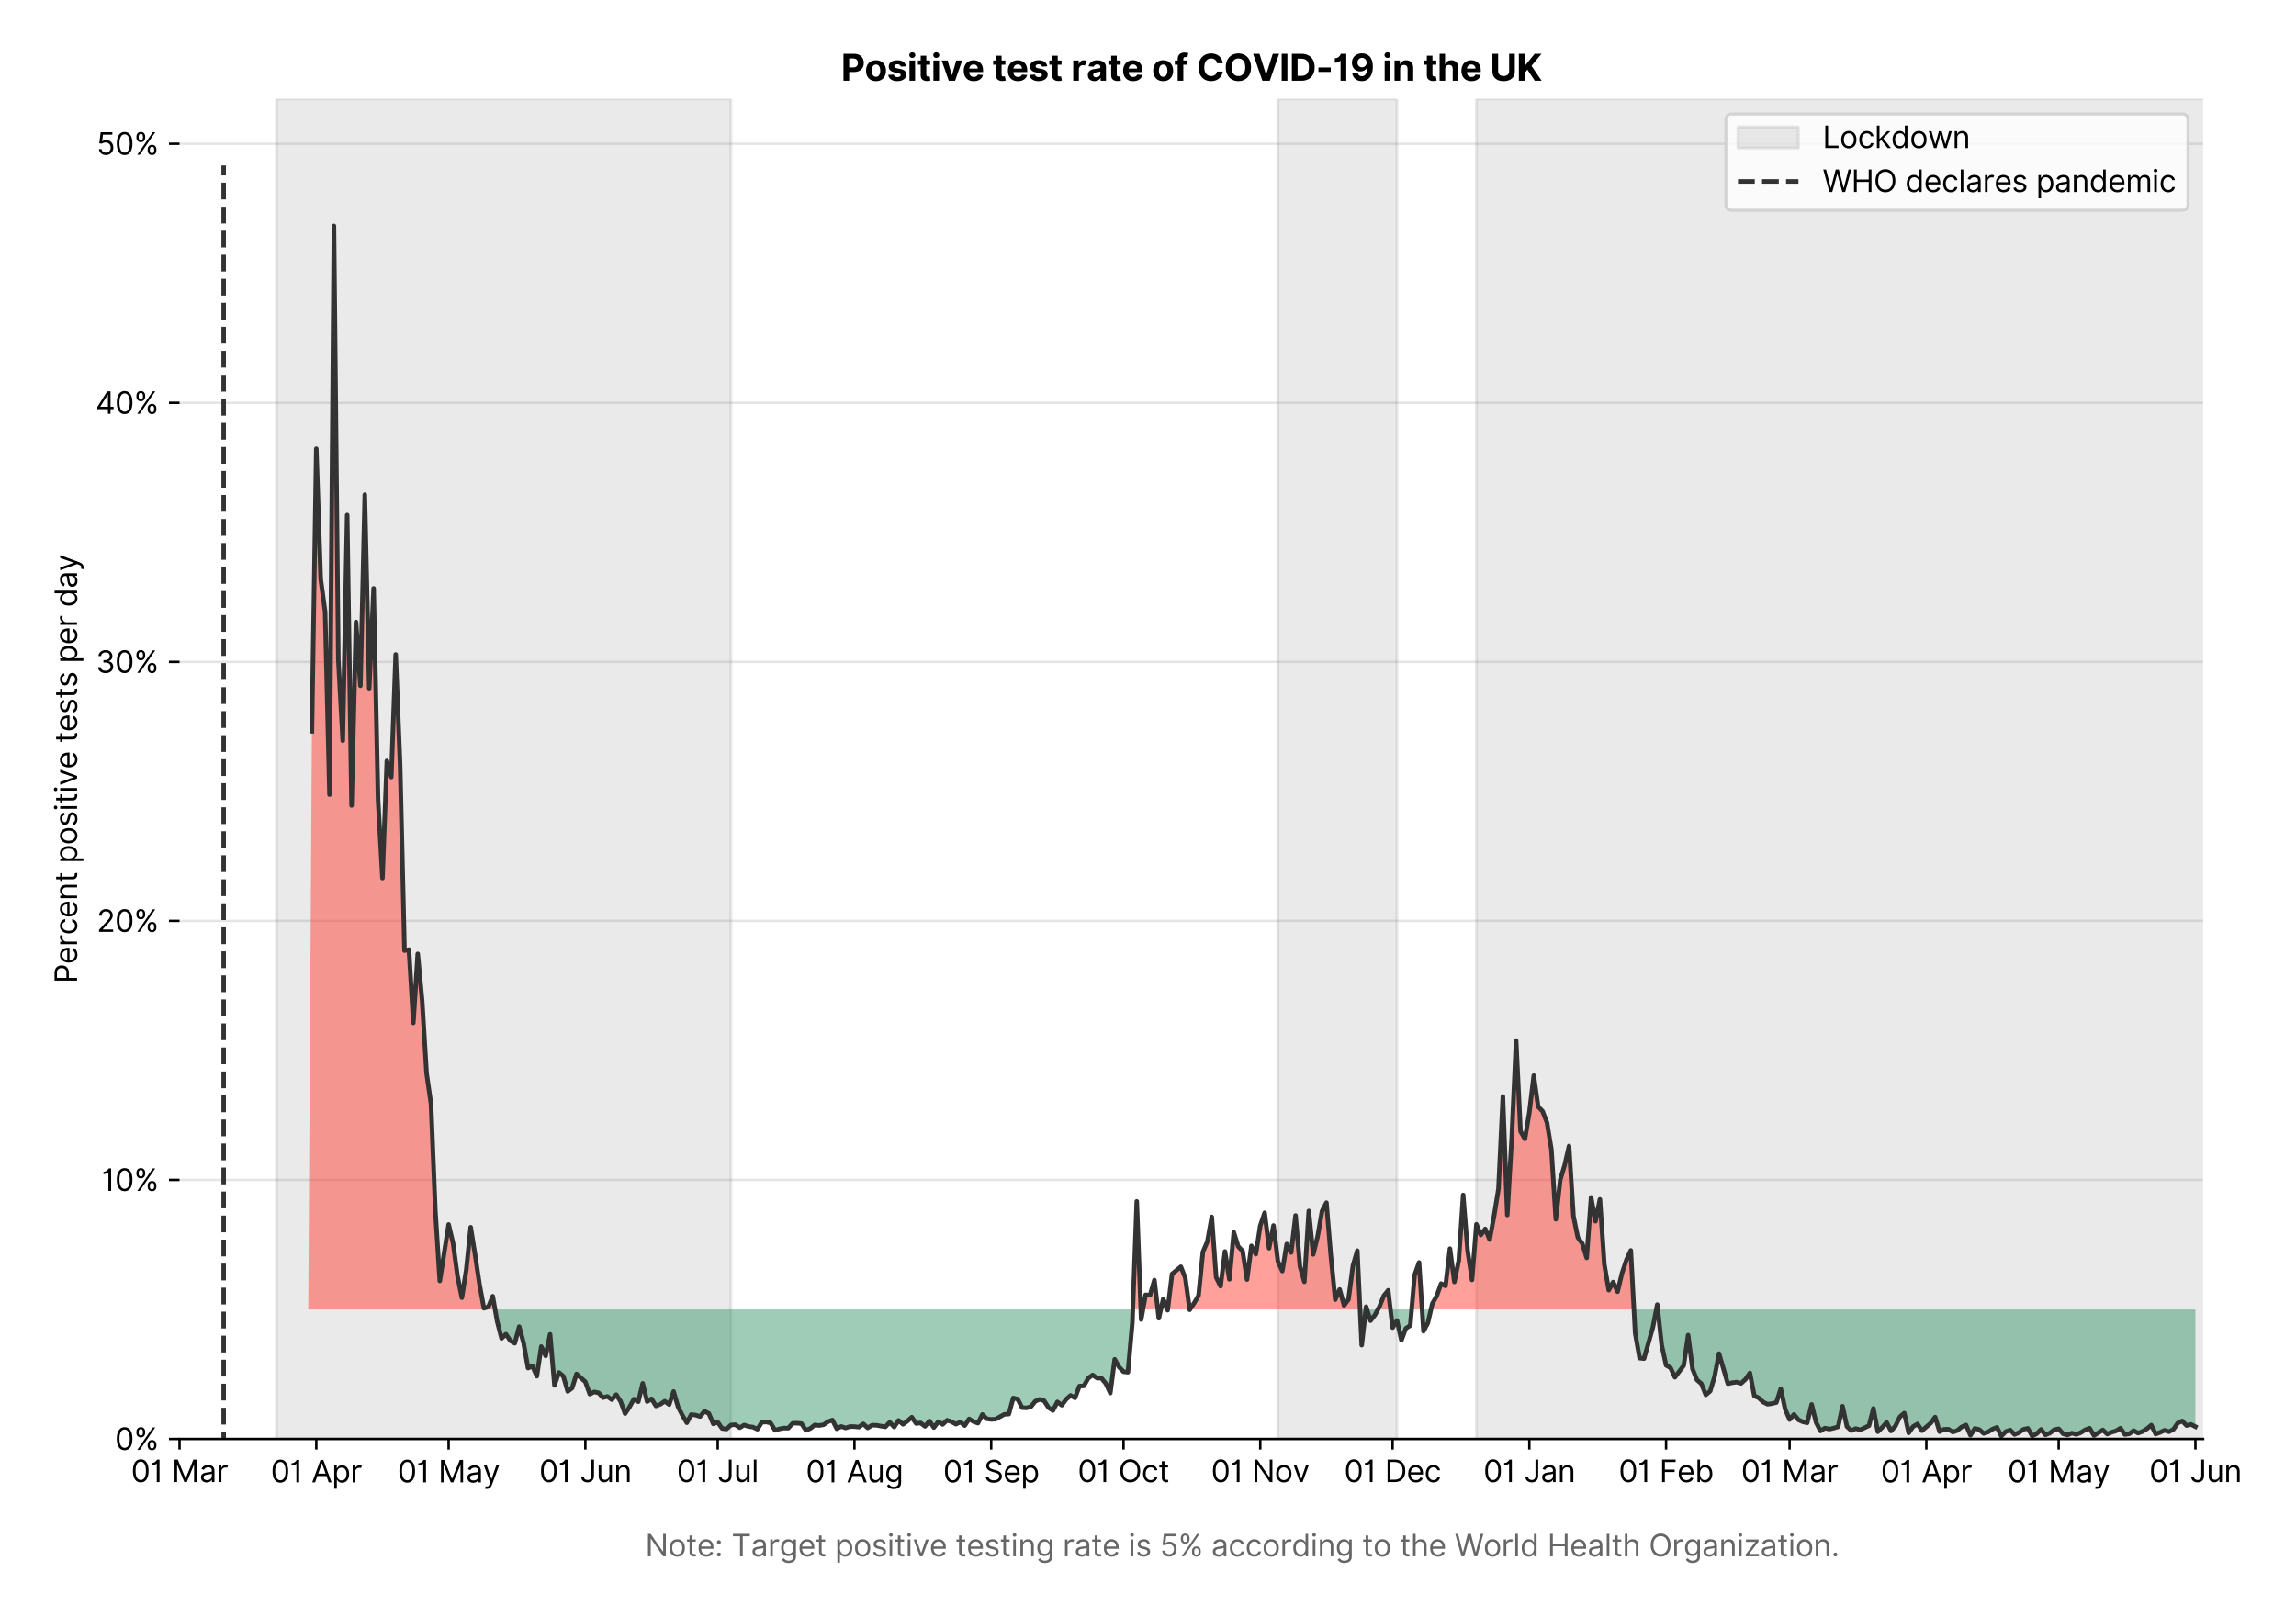 <?xml version="1.0" encoding="utf-8" standalone="no"?>
<!DOCTYPE svg PUBLIC "-//W3C//DTD SVG 1.1//EN"
  "http://www.w3.org/Graphics/SVG/1.1/DTD/svg11.dtd">
<svg version="1.1" viewBox="0 0 759.751 535.258" xmlns="http://www.w3.org/2000/svg" xmlns:xlink="http://www.w3.org/1999/xlink">
 <defs>
  <style type="text/css">*{stroke-linecap:butt;stroke-linejoin:round;}</style>
 </defs>
 <g id="figure_1">
  <g id="patch_1">
   <path d="M 0 535.258 
L 759.751 535.258 
L 759.751 0 
L 0 0 
z
" style="fill:#ffffff;"/>
  </g>
  <g id="axes_1">
   <g id="patch_2">
    <path d="M 59.413 476.248 
L 729.013 476.248 
L 729.013 32.728 
L 59.413 32.728 
z
" style="fill:#ffffff;"/>
   </g>
   <g id="matplotlib.axis_1">
    <g id="xtick_1">
     <g id="line2d_1">
      <defs>
       <path d="M 0 0 
L 0 3.5 
" id="m5b3dc265b8" style="stroke:#000000;stroke-width:0.8;"/>
      </defs>
      <g>
       <use style="stroke:#000000;stroke-width:0.8;" x="59.413" xlink:href="#m5b3dc265b8" y="476.248"/>
      </g>
     </g>
     <g id="text_1">
      <!-- 01 Mar -->
      <g transform="translate(43.376 490.522)scale(0.1 -0.1)">
       <defs>
        <path d="M 2000 -64 
Q 1230 -64 806 561 
Q 382 1186 382 2327 
Q 382 3459 809 4088 
Q 1236 4718 2000 4718 
Q 2764 4718 3191 4088 
Q 3618 3459 3618 2327 
Q 3618 1186 3194 561 
Q 2771 -64 2000 -64 
z
M 2000 436 
Q 2509 436 2791 927 
Q 3073 1418 3073 2327 
Q 3073 3234 2789 3730 
Q 2505 4227 2000 4227 
Q 1496 4227 1211 3730 
Q 927 3234 927 2327 
Q 927 1418 1210 927 
Q 1493 436 2000 436 
z
" id="Inter-Regular-30" transform="scale(0.016)"/>
        <path d="M 1973 4655 
L 1973 0 
L 1409 0 
L 1409 3836 
L 1373 3836 
Q 1341 3773 1209 3692 
Q 1077 3611 868 3551 
Q 659 3491 391 3491 
L 391 3964 
Q 661 3964 859 4061 
Q 1057 4159 1190 4291 
Q 1323 4423 1392 4529 
Q 1461 4636 1473 4655 
L 1973 4655 
z
" id="Inter-Regular-31" transform="scale(0.016)"/>
        <path id="Inter-Regular-20" transform="scale(0.016)"/>
        <path d="M 564 4655 
L 1236 4655 
L 2818 791 
L 2873 791 
L 4455 4655 
L 5127 4655 
L 5127 0 
L 4600 0 
L 4600 3536 
L 4555 3536 
L 3100 0 
L 2591 0 
L 1136 3536 
L 1091 3536 
L 1091 0 
L 564 0 
L 564 4655 
z
" id="Inter-Regular-4d" transform="scale(0.016)"/>
        <path d="M 1518 -82 
Q 1186 -82 916 44 
Q 646 170 486 410 
Q 327 650 327 991 
Q 327 1291 445 1478 
Q 564 1666 761 1773 
Q 959 1880 1199 1933 
Q 1439 1986 1682 2018 
Q 2000 2059 2199 2080 
Q 2398 2102 2490 2154 
Q 2582 2207 2582 2336 
L 2582 2355 
Q 2582 2691 2399 2877 
Q 2216 3064 1846 3064 
Q 1461 3064 1243 2895 
Q 1025 2727 936 2536 
L 427 2718 
Q 564 3036 792 3214 
Q 1021 3393 1292 3464 
Q 1564 3536 1827 3536 
Q 1996 3536 2215 3496 
Q 2434 3457 2640 3334 
Q 2846 3211 2982 2963 
Q 3118 2716 3118 2300 
L 3118 0 
L 2582 0 
L 2582 473 
L 2555 473 
Q 2500 359 2373 229 
Q 2246 100 2034 9 
Q 1823 -82 1518 -82 
z
M 1600 400 
Q 1918 400 2137 525 
Q 2357 650 2469 847 
Q 2582 1045 2582 1264 
L 2582 1755 
Q 2548 1714 2433 1681 
Q 2318 1648 2169 1624 
Q 2021 1600 1881 1583 
Q 1741 1566 1655 1555 
Q 1446 1527 1265 1467 
Q 1084 1407 974 1287 
Q 864 1168 864 964 
Q 864 684 1072 542 
Q 1280 400 1600 400 
z
" id="Inter-Regular-61" transform="scale(0.016)"/>
        <path d="M 491 0 
L 491 3491 
L 1009 3491 
L 1009 2964 
L 1046 2964 
Q 1139 3223 1389 3384 
Q 1639 3545 1955 3545 
Q 2100 3545 2209 3511 
Q 2318 3477 2400 3418 
L 2218 2964 
Q 2161 2993 2085 3010 
Q 2009 3027 1909 3027 
Q 1527 3027 1277 2794 
Q 1027 2561 1027 2209 
L 1027 0 
L 491 0 
z
" id="Inter-Regular-72" transform="scale(0.016)"/>
       </defs>
       <use xlink:href="#Inter-Regular-30"/>
       <use x="62.5" xlink:href="#Inter-Regular-31"/>
       <use x="106.676" xlink:href="#Inter-Regular-20"/>
       <use x="134.801" xlink:href="#Inter-Regular-4d"/>
       <use x="225.994" xlink:href="#Inter-Regular-61"/>
       <use x="282.386" xlink:href="#Inter-Regular-72"/>
      </g>
     </g>
    </g>
    <g id="xtick_2">
     <g id="line2d_2">
      <g>
       <use style="stroke:#000000;stroke-width:0.8;" x="104.661" xlink:href="#m5b3dc265b8" y="476.248"/>
      </g>
     </g>
     <g id="text_2">
      <!-- 01 Apr -->
      <g transform="translate(89.576 490.62)scale(0.1 -0.1)">
       <defs>
        <path d="M 755 0 
L 164 0 
L 1873 4655 
L 2455 4655 
L 4164 0 
L 3573 0 
L 3105 1318 
L 1223 1318 
L 755 0 
z
M 1400 1818 
L 2927 1818 
L 2182 3918 
L 2146 3918 
L 1400 1818 
z
" id="Inter-Regular-41" transform="scale(0.016)"/>
        <path d="M 491 -1309 
L 491 3491 
L 1009 3491 
L 1009 2936 
L 1073 2936 
Q 1132 3027 1237 3169 
Q 1343 3311 1542 3423 
Q 1741 3536 2082 3536 
Q 2523 3536 2859 3315 
Q 3196 3095 3384 2690 
Q 3573 2286 3573 1736 
Q 3573 1182 3384 776 
Q 3196 370 2861 148 
Q 2527 -73 2091 -73 
Q 1755 -73 1552 39 
Q 1350 152 1241 296 
Q 1132 441 1073 536 
L 1027 536 
L 1027 -1309 
L 491 -1309 
z
M 1018 1745 
Q 1018 1152 1276 780 
Q 1534 409 2018 409 
Q 2355 409 2581 587 
Q 2807 766 2921 1069 
Q 3036 1373 3036 1745 
Q 3036 2114 2923 2410 
Q 2811 2707 2585 2881 
Q 2359 3055 2018 3055 
Q 1527 3055 1272 2693 
Q 1018 2332 1018 1745 
z
" id="Inter-Regular-70" transform="scale(0.016)"/>
       </defs>
       <use xlink:href="#Inter-Regular-30"/>
       <use x="62.5" xlink:href="#Inter-Regular-31"/>
       <use x="106.676" xlink:href="#Inter-Regular-20"/>
       <use x="134.801" xlink:href="#Inter-Regular-41"/>
       <use x="202.415" xlink:href="#Inter-Regular-70"/>
       <use x="263.352" xlink:href="#Inter-Regular-72"/>
      </g>
     </g>
    </g>
    <g id="xtick_3">
     <g id="line2d_3">
      <g>
       <use style="stroke:#000000;stroke-width:0.8;" x="148.45" xlink:href="#m5b3dc265b8" y="476.248"/>
      </g>
     </g>
     <g id="text_3">
      <!-- 01 May -->
      <g transform="translate(131.547 490.62)scale(0.1 -0.1)">
       <defs>
        <path d="M 818 -1355 
Q 682 -1355 575 -1333 
Q 468 -1311 427 -1291 
L 564 -818 
Q 857 -893 1053 -814 
Q 1250 -736 1391 -345 
L 1509 -18 
L 218 3491 
L 800 3491 
L 1764 709 
L 1800 709 
L 2764 3491 
L 3346 3491 
L 1846 -564 
Q 1550 -1355 818 -1355 
z
" id="Inter-Regular-79" transform="scale(0.016)"/>
       </defs>
       <use xlink:href="#Inter-Regular-30"/>
       <use x="62.5" xlink:href="#Inter-Regular-31"/>
       <use x="106.676" xlink:href="#Inter-Regular-20"/>
       <use x="134.801" xlink:href="#Inter-Regular-4d"/>
       <use x="225.994" xlink:href="#Inter-Regular-61"/>
       <use x="282.386" xlink:href="#Inter-Regular-79"/>
      </g>
     </g>
    </g>
    <g id="xtick_4">
     <g id="line2d_4">
      <g>
       <use style="stroke:#000000;stroke-width:0.8;" x="193.699" xlink:href="#m5b3dc265b8" y="476.248"/>
      </g>
     </g>
     <g id="text_4">
      <!-- 01 Jun -->
      <g transform="translate(178.415 490.522)scale(0.1 -0.1)">
       <defs>
        <path d="M 2346 4655 
L 2909 4655 
L 2909 1327 
Q 2909 657 2549 296 
Q 2189 -64 1582 -64 
Q 1200 -64 902 76 
Q 605 216 434 475 
Q 264 734 264 1091 
L 818 1091 
Q 818 795 1034 615 
Q 1250 436 1582 436 
Q 1948 436 2147 664 
Q 2346 893 2346 1327 
L 2346 4655 
z
" id="Inter-Regular-4a" transform="scale(0.016)"/>
        <path d="M 2691 1427 
L 2691 3491 
L 3227 3491 
L 3227 0 
L 2691 0 
L 2691 591 
L 2655 591 
Q 2532 325 2273 140 
Q 2014 -45 1618 -45 
Q 1127 -45 809 280 
Q 491 605 491 1273 
L 491 3491 
L 1027 3491 
L 1027 1309 
Q 1027 927 1242 700 
Q 1457 473 1791 473 
Q 1991 473 2199 575 
Q 2407 677 2549 888 
Q 2691 1100 2691 1427 
z
" id="Inter-Regular-75" transform="scale(0.016)"/>
        <path d="M 1027 2100 
L 1027 0 
L 491 0 
L 491 3491 
L 1009 3491 
L 1009 2945 
L 1055 2945 
Q 1177 3211 1427 3373 
Q 1677 3536 2073 3536 
Q 2602 3536 2928 3211 
Q 3255 2886 3255 2218 
L 3255 0 
L 2718 0 
L 2718 2182 
Q 2718 2593 2504 2824 
Q 2291 3055 1918 3055 
Q 1534 3055 1280 2806 
Q 1027 2557 1027 2100 
z
" id="Inter-Regular-6e" transform="scale(0.016)"/>
       </defs>
       <use xlink:href="#Inter-Regular-30"/>
       <use x="62.5" xlink:href="#Inter-Regular-31"/>
       <use x="106.676" xlink:href="#Inter-Regular-20"/>
       <use x="134.801" xlink:href="#Inter-Regular-4a"/>
       <use x="189.063" xlink:href="#Inter-Regular-75"/>
       <use x="247.159" xlink:href="#Inter-Regular-6e"/>
      </g>
     </g>
    </g>
    <g id="xtick_5">
     <g id="line2d_5">
      <g>
       <use style="stroke:#000000;stroke-width:0.8;" x="237.488" xlink:href="#m5b3dc265b8" y="476.248"/>
      </g>
     </g>
     <g id="text_5">
      <!-- 01 Jul -->
      <g transform="translate(223.944 490.522)scale(0.1 -0.1)">
       <defs>
        <path d="M 1027 4655 
L 1027 0 
L 491 0 
L 491 4655 
L 1027 4655 
z
" id="Inter-Regular-6c" transform="scale(0.016)"/>
       </defs>
       <use xlink:href="#Inter-Regular-30"/>
       <use x="62.5" xlink:href="#Inter-Regular-31"/>
       <use x="106.676" xlink:href="#Inter-Regular-20"/>
       <use x="134.801" xlink:href="#Inter-Regular-4a"/>
       <use x="189.063" xlink:href="#Inter-Regular-75"/>
       <use x="247.159" xlink:href="#Inter-Regular-6c"/>
      </g>
     </g>
    </g>
    <g id="xtick_6">
     <g id="line2d_6">
      <g>
       <use style="stroke:#000000;stroke-width:0.8;" x="282.737" xlink:href="#m5b3dc265b8" y="476.248"/>
      </g>
     </g>
     <g id="text_6">
      <!-- 01 Aug -->
      <g transform="translate(266.665 490.62)scale(0.1 -0.1)">
       <defs>
        <path d="M 1900 -1382 
Q 1316 -1382 976 -1169 
Q 636 -957 473 -682 
L 900 -382 
Q 973 -477 1084 -601 
Q 1196 -725 1390 -817 
Q 1584 -909 1900 -909 
Q 2323 -909 2598 -704 
Q 2873 -500 2873 -64 
L 2873 645 
L 2827 645 
Q 2768 550 2660 410 
Q 2552 270 2351 162 
Q 2150 55 1809 55 
Q 1386 55 1051 255 
Q 716 455 521 836 
Q 327 1218 327 1764 
Q 327 2300 516 2699 
Q 705 3098 1041 3317 
Q 1377 3536 1818 3536 
Q 2159 3536 2360 3423 
Q 2561 3311 2669 3169 
Q 2777 3027 2836 2936 
L 2891 2936 
L 2891 3491 
L 3409 3491 
L 3409 -100 
Q 3409 -550 3205 -833 
Q 3002 -1116 2660 -1249 
Q 2318 -1382 1900 -1382 
z
M 1882 536 
Q 2366 536 2624 864 
Q 2882 1193 2882 1773 
Q 2882 2339 2627 2697 
Q 2373 3055 1882 3055 
Q 1541 3055 1315 2882 
Q 1089 2709 976 2418 
Q 864 2127 864 1773 
Q 864 1227 1120 881 
Q 1377 536 1882 536 
z
" id="Inter-Regular-67" transform="scale(0.016)"/>
       </defs>
       <use xlink:href="#Inter-Regular-30"/>
       <use x="62.5" xlink:href="#Inter-Regular-31"/>
       <use x="106.676" xlink:href="#Inter-Regular-20"/>
       <use x="134.801" xlink:href="#Inter-Regular-41"/>
       <use x="202.415" xlink:href="#Inter-Regular-75"/>
       <use x="260.511" xlink:href="#Inter-Regular-67"/>
      </g>
     </g>
    </g>
    <g id="xtick_7">
     <g id="line2d_7">
      <g>
       <use style="stroke:#000000;stroke-width:0.8;" x="327.986" xlink:href="#m5b3dc265b8" y="476.248"/>
      </g>
     </g>
     <g id="text_7">
      <!-- 01 Sep -->
      <g transform="translate(312.098 490.62)scale(0.1 -0.1)">
       <defs>
        <path d="M 3109 3491 
Q 3068 3836 2777 4027 
Q 2486 4218 2064 4218 
Q 1600 4218 1318 3999 
Q 1036 3780 1036 3445 
Q 1036 3195 1189 3042 
Q 1343 2889 1553 2803 
Q 1764 2718 1936 2673 
L 2409 2545 
Q 2591 2498 2815 2414 
Q 3039 2330 3244 2185 
Q 3450 2041 3584 1816 
Q 3718 1591 3718 1264 
Q 3718 886 3521 581 
Q 3325 277 2949 97 
Q 2573 -82 2036 -82 
Q 1286 -82 845 272 
Q 405 627 364 1200 
L 946 1200 
Q 968 936 1124 764 
Q 1280 593 1519 510 
Q 1759 427 2036 427 
Q 2359 427 2616 533 
Q 2873 639 3023 828 
Q 3173 1018 3173 1273 
Q 3173 1505 3043 1650 
Q 2914 1795 2702 1886 
Q 2491 1977 2246 2045 
L 1673 2209 
Q 1127 2366 809 2657 
Q 491 2948 491 3418 
Q 491 3809 703 4101 
Q 916 4393 1276 4555 
Q 1636 4718 2082 4718 
Q 2532 4718 2882 4558 
Q 3232 4398 3437 4120 
Q 3643 3843 3655 3491 
L 3109 3491 
z
" id="Inter-Regular-53" transform="scale(0.016)"/>
        <path d="M 1955 -73 
Q 1450 -73 1085 151 
Q 721 375 524 778 
Q 327 1182 327 1718 
Q 327 2255 524 2665 
Q 721 3075 1074 3305 
Q 1427 3536 1900 3536 
Q 2173 3536 2439 3445 
Q 2705 3355 2923 3151 
Q 3141 2948 3270 2614 
Q 3400 2280 3400 1791 
L 3400 1564 
L 866 1564 
Q 884 1005 1183 707 
Q 1482 409 1955 409 
Q 2271 409 2498 545 
Q 2725 682 2827 955 
L 3346 809 
Q 3223 414 2854 170 
Q 2486 -73 1955 -73 
z
M 866 2027 
L 2855 2027 
Q 2855 2470 2595 2762 
Q 2336 3055 1900 3055 
Q 1593 3055 1368 2911 
Q 1143 2768 1013 2533 
Q 884 2298 866 2027 
z
" id="Inter-Regular-65" transform="scale(0.016)"/>
       </defs>
       <use xlink:href="#Inter-Regular-30"/>
       <use x="62.5" xlink:href="#Inter-Regular-31"/>
       <use x="106.676" xlink:href="#Inter-Regular-20"/>
       <use x="134.801" xlink:href="#Inter-Regular-53"/>
       <use x="198.58" xlink:href="#Inter-Regular-65"/>
       <use x="256.818" xlink:href="#Inter-Regular-70"/>
      </g>
     </g>
    </g>
    <g id="xtick_8">
     <g id="line2d_8">
      <g>
       <use style="stroke:#000000;stroke-width:0.8;" x="371.775" xlink:href="#m5b3dc265b8" y="476.248"/>
      </g>
     </g>
     <g id="text_8">
      <!-- 01 Oct -->
      <g transform="translate(356.619 490.522)scale(0.1 -0.1)">
       <defs>
        <path d="M 4491 2327 
Q 4491 1591 4225 1054 
Q 3959 518 3495 227 
Q 3032 -64 2436 -64 
Q 1841 -64 1377 227 
Q 914 518 648 1054 
Q 382 1591 382 2327 
Q 382 3064 648 3600 
Q 914 4136 1377 4427 
Q 1841 4718 2436 4718 
Q 3032 4718 3495 4427 
Q 3959 4136 4225 3600 
Q 4491 3064 4491 2327 
z
M 3946 2327 
Q 3946 2932 3744 3348 
Q 3543 3764 3201 3977 
Q 2859 4191 2436 4191 
Q 2014 4191 1672 3977 
Q 1330 3764 1128 3348 
Q 927 2932 927 2327 
Q 927 1723 1128 1307 
Q 1330 891 1672 677 
Q 2014 464 2436 464 
Q 2859 464 3201 677 
Q 3543 891 3744 1307 
Q 3946 1723 3946 2327 
z
" id="Inter-Regular-4f" transform="scale(0.016)"/>
        <path d="M 1909 -73 
Q 1418 -73 1063 159 
Q 709 391 518 798 
Q 327 1205 327 1727 
Q 327 2259 524 2667 
Q 721 3075 1074 3305 
Q 1427 3536 1900 3536 
Q 2268 3536 2563 3400 
Q 2859 3264 3047 3018 
Q 3236 2773 3282 2445 
L 2746 2445 
Q 2684 2684 2474 2869 
Q 2264 3055 1909 3055 
Q 1439 3055 1151 2697 
Q 864 2339 864 1745 
Q 864 1139 1148 774 
Q 1432 409 1909 409 
Q 2223 409 2447 570 
Q 2671 732 2746 1018 
L 3282 1018 
Q 3236 709 3058 462 
Q 2880 216 2588 71 
Q 2296 -73 1909 -73 
z
" id="Inter-Regular-63" transform="scale(0.016)"/>
        <path d="M 2009 3491 
L 2009 3036 
L 1264 3036 
L 1264 1000 
Q 1264 773 1331 660 
Q 1398 548 1503 510 
Q 1609 473 1727 473 
Q 1816 473 1873 483 
Q 1930 493 1964 500 
L 2073 18 
Q 2018 -2 1920 -23 
Q 1823 -45 1673 -45 
Q 1446 -45 1228 52 
Q 1011 150 869 350 
Q 727 550 727 855 
L 727 3036 
L 200 3036 
L 200 3491 
L 727 3491 
L 727 4327 
L 1264 4327 
L 1264 3491 
L 2009 3491 
z
" id="Inter-Regular-74" transform="scale(0.016)"/>
       </defs>
       <use xlink:href="#Inter-Regular-30"/>
       <use x="62.5" xlink:href="#Inter-Regular-31"/>
       <use x="106.676" xlink:href="#Inter-Regular-20"/>
       <use x="134.801" xlink:href="#Inter-Regular-4f"/>
       <use x="210.938" xlink:href="#Inter-Regular-63"/>
       <use x="266.761" xlink:href="#Inter-Regular-74"/>
      </g>
     </g>
    </g>
    <g id="xtick_9">
     <g id="line2d_9">
      <g>
       <use style="stroke:#000000;stroke-width:0.8;" x="417.024" xlink:href="#m5b3dc265b8" y="476.248"/>
      </g>
     </g>
     <g id="text_9">
      <!-- 01 Nov -->
      <g transform="translate(400.752 490.522)scale(0.1 -0.1)">
       <defs>
        <path d="M 4255 4655 
L 4255 0 
L 3709 0 
L 1173 3655 
L 1127 3655 
L 1127 0 
L 564 0 
L 564 4655 
L 1109 4655 
L 3655 991 
L 3700 991 
L 3700 4655 
L 4255 4655 
z
" id="Inter-Regular-4e" transform="scale(0.016)"/>
        <path d="M 1909 -73 
Q 1436 -73 1080 152 
Q 725 377 526 781 
Q 327 1186 327 1727 
Q 327 2273 526 2679 
Q 725 3086 1080 3311 
Q 1436 3536 1909 3536 
Q 2382 3536 2737 3311 
Q 3093 3086 3292 2679 
Q 3491 2273 3491 1727 
Q 3491 1186 3292 781 
Q 3093 377 2737 152 
Q 2382 -73 1909 -73 
z
M 1909 409 
Q 2268 409 2500 593 
Q 2732 777 2843 1077 
Q 2955 1377 2955 1727 
Q 2955 2077 2843 2379 
Q 2732 2682 2500 2868 
Q 2268 3055 1909 3055 
Q 1550 3055 1318 2868 
Q 1086 2682 975 2379 
Q 864 2077 864 1727 
Q 864 1377 975 1077 
Q 1086 777 1318 593 
Q 1550 409 1909 409 
z
" id="Inter-Regular-6f" transform="scale(0.016)"/>
        <path d="M 3346 3491 
L 2055 0 
L 1509 0 
L 218 3491 
L 800 3491 
L 1764 709 
L 1800 709 
L 2764 3491 
L 3346 3491 
z
" id="Inter-Regular-76" transform="scale(0.016)"/>
       </defs>
       <use xlink:href="#Inter-Regular-30"/>
       <use x="62.5" xlink:href="#Inter-Regular-31"/>
       <use x="106.676" xlink:href="#Inter-Regular-20"/>
       <use x="134.801" xlink:href="#Inter-Regular-4e"/>
       <use x="210.085" xlink:href="#Inter-Regular-6f"/>
       <use x="269.744" xlink:href="#Inter-Regular-76"/>
      </g>
     </g>
    </g>
    <g id="xtick_10">
     <g id="line2d_10">
      <g>
       <use style="stroke:#000000;stroke-width:0.8;" x="460.813" xlink:href="#m5b3dc265b8" y="476.248"/>
      </g>
     </g>
     <g id="text_10">
      <!-- 01 Dec -->
      <g transform="translate(444.776 490.522)scale(0.1 -0.1)">
       <defs>
        <path d="M 2000 0 
L 564 0 
L 564 4655 
L 2064 4655 
Q 2741 4655 3223 4376 
Q 3705 4098 3961 3578 
Q 4218 3059 4218 2336 
Q 4218 1609 3959 1085 
Q 3700 561 3204 280 
Q 2709 0 2000 0 
z
M 1127 500 
L 1964 500 
Q 2830 500 3251 992 
Q 3673 1484 3673 2336 
Q 3673 3182 3259 3668 
Q 2846 4155 2027 4155 
L 1127 4155 
L 1127 500 
z
" id="Inter-Regular-44" transform="scale(0.016)"/>
       </defs>
       <use xlink:href="#Inter-Regular-30"/>
       <use x="62.5" xlink:href="#Inter-Regular-31"/>
       <use x="106.676" xlink:href="#Inter-Regular-20"/>
       <use x="134.801" xlink:href="#Inter-Regular-44"/>
       <use x="206.676" xlink:href="#Inter-Regular-65"/>
       <use x="264.915" xlink:href="#Inter-Regular-63"/>
      </g>
     </g>
    </g>
    <g id="xtick_11">
     <g id="line2d_11">
      <g>
       <use style="stroke:#000000;stroke-width:0.8;" x="506.061" xlink:href="#m5b3dc265b8" y="476.248"/>
      </g>
     </g>
     <g id="text_11">
      <!-- 01 Jan -->
      <g transform="translate(490.862 490.522)scale(0.1 -0.1)">
       <use xlink:href="#Inter-Regular-30"/>
       <use x="62.5" xlink:href="#Inter-Regular-31"/>
       <use x="106.676" xlink:href="#Inter-Regular-20"/>
       <use x="134.801" xlink:href="#Inter-Regular-4a"/>
       <use x="189.063" xlink:href="#Inter-Regular-61"/>
       <use x="245.455" xlink:href="#Inter-Regular-6e"/>
      </g>
     </g>
    </g>
    <g id="xtick_12">
     <g id="line2d_12">
      <g>
       <use style="stroke:#000000;stroke-width:0.8;" x="551.31" xlink:href="#m5b3dc265b8" y="476.248"/>
      </g>
     </g>
     <g id="text_12">
      <!-- 01 Feb -->
      <g transform="translate(535.621 490.522)scale(0.1 -0.1)">
       <defs>
        <path d="M 564 0 
L 564 4655 
L 3355 4655 
L 3355 4155 
L 1127 4155 
L 1127 2582 
L 3146 2582 
L 3146 2082 
L 1127 2082 
L 1127 0 
L 564 0 
z
" id="Inter-Regular-46" transform="scale(0.016)"/>
        <path d="M 564 0 
L 564 4655 
L 1100 4655 
L 1100 2936 
L 1146 2936 
Q 1205 3027 1310 3169 
Q 1416 3311 1615 3423 
Q 1814 3536 2155 3536 
Q 2596 3536 2932 3315 
Q 3268 3095 3457 2690 
Q 3646 2286 3646 1736 
Q 3646 1182 3457 776 
Q 3268 370 2934 148 
Q 2600 -73 2164 -73 
Q 1827 -73 1625 39 
Q 1423 152 1314 296 
Q 1205 441 1146 536 
L 1082 536 
L 1082 0 
L 564 0 
z
M 1091 1745 
Q 1091 1152 1349 780 
Q 1607 409 2091 409 
Q 2427 409 2653 587 
Q 2880 766 2994 1069 
Q 3109 1373 3109 1745 
Q 3109 2114 2996 2410 
Q 2884 2707 2658 2881 
Q 2432 3055 2091 3055 
Q 1600 3055 1345 2693 
Q 1091 2332 1091 1745 
z
" id="Inter-Regular-62" transform="scale(0.016)"/>
       </defs>
       <use xlink:href="#Inter-Regular-30"/>
       <use x="62.5" xlink:href="#Inter-Regular-31"/>
       <use x="106.676" xlink:href="#Inter-Regular-20"/>
       <use x="134.801" xlink:href="#Inter-Regular-46"/>
       <use x="193.466" xlink:href="#Inter-Regular-65"/>
       <use x="251.705" xlink:href="#Inter-Regular-62"/>
      </g>
     </g>
    </g>
    <g id="xtick_13">
     <g id="line2d_13">
      <g>
       <use style="stroke:#000000;stroke-width:0.8;" x="592.18" xlink:href="#m5b3dc265b8" y="476.248"/>
      </g>
     </g>
     <g id="text_13">
      <!-- 01 Mar -->
      <g transform="translate(576.143 490.522)scale(0.1 -0.1)">
       <use xlink:href="#Inter-Regular-30"/>
       <use x="62.5" xlink:href="#Inter-Regular-31"/>
       <use x="106.676" xlink:href="#Inter-Regular-20"/>
       <use x="134.801" xlink:href="#Inter-Regular-4d"/>
       <use x="225.994" xlink:href="#Inter-Regular-61"/>
       <use x="282.386" xlink:href="#Inter-Regular-72"/>
      </g>
     </g>
    </g>
    <g id="xtick_14">
     <g id="line2d_14">
      <g>
       <use style="stroke:#000000;stroke-width:0.8;" x="637.429" xlink:href="#m5b3dc265b8" y="476.248"/>
      </g>
     </g>
     <g id="text_14">
      <!-- 01 Apr -->
      <g transform="translate(622.344 490.62)scale(0.1 -0.1)">
       <use xlink:href="#Inter-Regular-30"/>
       <use x="62.5" xlink:href="#Inter-Regular-31"/>
       <use x="106.676" xlink:href="#Inter-Regular-20"/>
       <use x="134.801" xlink:href="#Inter-Regular-41"/>
       <use x="202.415" xlink:href="#Inter-Regular-70"/>
       <use x="263.352" xlink:href="#Inter-Regular-72"/>
      </g>
     </g>
    </g>
    <g id="xtick_15">
     <g id="line2d_15">
      <g>
       <use style="stroke:#000000;stroke-width:0.8;" x="681.218" xlink:href="#m5b3dc265b8" y="476.248"/>
      </g>
     </g>
     <g id="text_15">
      <!-- 01 May -->
      <g transform="translate(664.315 490.62)scale(0.1 -0.1)">
       <use xlink:href="#Inter-Regular-30"/>
       <use x="62.5" xlink:href="#Inter-Regular-31"/>
       <use x="106.676" xlink:href="#Inter-Regular-20"/>
       <use x="134.801" xlink:href="#Inter-Regular-4d"/>
       <use x="225.994" xlink:href="#Inter-Regular-61"/>
       <use x="282.386" xlink:href="#Inter-Regular-79"/>
      </g>
     </g>
    </g>
    <g id="xtick_16">
     <g id="line2d_16">
      <g>
       <use style="stroke:#000000;stroke-width:0.8;" x="726.467" xlink:href="#m5b3dc265b8" y="476.248"/>
      </g>
     </g>
     <g id="text_16">
      <!-- 01 Jun -->
      <g transform="translate(711.182 490.522)scale(0.1 -0.1)">
       <use xlink:href="#Inter-Regular-30"/>
       <use x="62.5" xlink:href="#Inter-Regular-31"/>
       <use x="106.676" xlink:href="#Inter-Regular-20"/>
       <use x="134.801" xlink:href="#Inter-Regular-4a"/>
       <use x="189.063" xlink:href="#Inter-Regular-75"/>
       <use x="247.159" xlink:href="#Inter-Regular-6e"/>
      </g>
     </g>
    </g>
    <g id="text_17">
     <!--  -->
     <g style="fill:#666666;" transform="translate(394.212 504.053)scale(0.1 -0.1)"/>
     <!--             Note: Target positive testing rate is 5% according to the World Health Organization. -->
     <g style="fill:#666666;" transform="translate(179.766 515.098)scale(0.1 -0.1)">
      <defs>
       <path d="M 882 -36 
Q 714 -36 593 84 
Q 473 205 473 373 
Q 473 541 593 661 
Q 714 782 882 782 
Q 1050 782 1170 661 
Q 1291 541 1291 373 
Q 1291 205 1170 84 
Q 1050 -36 882 -36 
z
M 882 2524 
Q 714 2524 593 2644 
Q 473 2765 473 2933 
Q 473 3101 593 3221 
Q 714 3342 882 3342 
Q 1050 3342 1170 3221 
Q 1291 3101 1291 2933 
Q 1291 2765 1170 2644 
Q 1050 2524 882 2524 
z
" id="Inter-Regular-3a" transform="scale(0.016)"/>
       <path d="M 309 4155 
L 309 4655 
L 3800 4655 
L 3800 4155 
L 2336 4155 
L 2336 0 
L 1773 0 
L 1773 4155 
L 309 4155 
z
" id="Inter-Regular-54" transform="scale(0.016)"/>
       <path d="M 2964 2709 
L 2482 2573 
Q 2411 2755 2245 2914 
Q 2080 3073 1727 3073 
Q 1407 3073 1194 2926 
Q 982 2780 982 2555 
Q 982 2355 1127 2239 
Q 1273 2123 1582 2045 
L 2100 1918 
Q 3027 1691 3027 973 
Q 3027 673 2855 436 
Q 2684 200 2377 63 
Q 2071 -73 1664 -73 
Q 1130 -73 780 159 
Q 430 391 336 836 
L 846 964 
Q 989 400 1655 400 
Q 2030 400 2251 560 
Q 2473 720 2473 945 
Q 2473 1316 1955 1436 
L 1373 1573 
Q 893 1686 669 1926 
Q 446 2166 446 2527 
Q 446 2823 613 3050 
Q 780 3277 1069 3406 
Q 1359 3536 1727 3536 
Q 2246 3536 2542 3309 
Q 2839 3082 2964 2709 
z
" id="Inter-Regular-73" transform="scale(0.016)"/>
       <path d="M 491 0 
L 491 3491 
L 1027 3491 
L 1027 0 
L 491 0 
z
M 764 4073 
Q 607 4073 494 4179 
Q 382 4286 382 4436 
Q 382 4586 494 4693 
Q 607 4800 764 4800 
Q 921 4800 1033 4693 
Q 1146 4586 1146 4436 
Q 1146 4286 1033 4179 
Q 921 4073 764 4073 
z
" id="Inter-Regular-69" transform="scale(0.016)"/>
       <path d="M 1936 -64 
Q 1536 -64 1216 95 
Q 896 255 702 532 
Q 509 809 491 1164 
L 1036 1164 
Q 1068 848 1324 642 
Q 1580 436 1936 436 
Q 2223 436 2447 570 
Q 2671 705 2799 940 
Q 2927 1175 2927 1473 
Q 2927 1777 2794 2017 
Q 2661 2257 2429 2395 
Q 2198 2534 1900 2536 
Q 1686 2539 1461 2472 
Q 1236 2405 1091 2300 
L 564 2364 
L 846 4655 
L 3264 4655 
L 3264 4155 
L 1318 4155 
L 1155 2782 
L 1182 2782 
Q 1325 2895 1541 2970 
Q 1757 3045 1991 3045 
Q 2418 3045 2753 2842 
Q 3089 2639 3281 2286 
Q 3473 1934 3473 1482 
Q 3473 1036 3274 687 
Q 3075 339 2727 137 
Q 2380 -64 1936 -64 
z
" id="Inter-Regular-35" transform="scale(0.016)"/>
       <path d="M 2855 873 
L 2855 1118 
Q 2855 1373 2960 1585 
Q 3066 1798 3269 1926 
Q 3473 2055 3764 2055 
Q 4059 2055 4259 1926 
Q 4459 1798 4561 1585 
Q 4664 1373 4664 1118 
L 4664 873 
Q 4664 618 4560 405 
Q 4457 193 4256 64 
Q 4055 -64 3764 -64 
Q 3468 -64 3266 64 
Q 3064 193 2959 405 
Q 2855 618 2855 873 
z
M 536 3536 
L 536 3782 
Q 536 4036 642 4248 
Q 748 4461 951 4589 
Q 1155 4718 1446 4718 
Q 1741 4718 1941 4589 
Q 2141 4461 2243 4248 
Q 2346 4036 2346 3782 
L 2346 3536 
Q 2346 3282 2242 3069 
Q 2139 2857 1937 2728 
Q 1736 2600 1446 2600 
Q 1150 2600 948 2728 
Q 746 2857 641 3069 
Q 536 3282 536 3536 
z
M 709 0 
L 3909 4655 
L 4427 4655 
L 1227 0 
L 709 0 
z
M 3318 1118 
L 3318 873 
Q 3318 661 3418 494 
Q 3518 327 3764 327 
Q 4002 327 4101 494 
Q 4200 661 4200 873 
L 4200 1118 
Q 4200 1330 4104 1497 
Q 4009 1664 3764 1664 
Q 3525 1664 3421 1497 
Q 3318 1330 3318 1118 
z
M 1000 3782 
L 1000 3536 
Q 1000 3325 1100 3158 
Q 1200 2991 1446 2991 
Q 1684 2991 1783 3158 
Q 1882 3325 1882 3536 
L 1882 3782 
Q 1882 3993 1786 4160 
Q 1691 4327 1446 4327 
Q 1207 4327 1103 4160 
Q 1000 3993 1000 3782 
z
" id="Inter-Regular-25" transform="scale(0.016)"/>
       <path d="M 1809 -73 
Q 1373 -73 1039 148 
Q 705 370 516 776 
Q 327 1182 327 1736 
Q 327 2286 516 2690 
Q 705 3095 1041 3315 
Q 1377 3536 1818 3536 
Q 2159 3536 2358 3423 
Q 2557 3311 2662 3169 
Q 2768 3027 2827 2936 
L 2873 2936 
L 2873 4655 
L 3409 4655 
L 3409 0 
L 2891 0 
L 2891 536 
L 2827 536 
Q 2768 441 2659 296 
Q 2550 152 2348 39 
Q 2146 -73 1809 -73 
z
M 1882 409 
Q 2366 409 2624 780 
Q 2882 1152 2882 1745 
Q 2882 2332 2627 2693 
Q 2373 3055 1882 3055 
Q 1541 3055 1315 2881 
Q 1089 2707 976 2410 
Q 864 2114 864 1745 
Q 864 1373 978 1069 
Q 1093 766 1319 587 
Q 1546 409 1882 409 
z
" id="Inter-Regular-64" transform="scale(0.016)"/>
       <path d="M 1027 2100 
L 1027 0 
L 491 0 
L 491 4655 
L 1027 4655 
L 1027 2945 
L 1073 2945 
Q 1196 3216 1442 3376 
Q 1689 3536 2100 3536 
Q 2636 3536 2963 3213 
Q 3291 2891 3291 2218 
L 3291 0 
L 2755 0 
L 2755 2182 
Q 2755 2598 2540 2826 
Q 2325 3055 1946 3055 
Q 1548 3055 1287 2806 
Q 1027 2557 1027 2100 
z
" id="Inter-Regular-68" transform="scale(0.016)"/>
       <path d="M 1409 0 
L 136 4655 
L 709 4655 
L 1682 864 
L 1727 864 
L 2718 4655 
L 3355 4655 
L 4346 864 
L 4391 864 
L 5364 4655 
L 5936 4655 
L 4664 0 
L 4082 0 
L 3055 3709 
L 3018 3709 
L 1991 0 
L 1409 0 
z
" id="Inter-Regular-57" transform="scale(0.016)"/>
       <path d="M 564 0 
L 564 4655 
L 1127 4655 
L 1127 2582 
L 3609 2582 
L 3609 4655 
L 4173 4655 
L 4173 0 
L 3609 0 
L 3609 2082 
L 1127 2082 
L 1127 0 
L 564 0 
z
" id="Inter-Regular-48" transform="scale(0.016)"/>
       <path d="M 391 0 
L 391 409 
L 2373 2955 
L 2373 2991 
L 455 2991 
L 455 3491 
L 3064 3491 
L 3064 3064 
L 1136 536 
L 1136 500 
L 3127 500 
L 3127 0 
L 391 0 
z
" id="Inter-Regular-7a" transform="scale(0.016)"/>
       <path d="M 882 -36 
Q 714 -36 593 84 
Q 473 205 473 373 
Q 473 541 593 661 
Q 714 782 882 782 
Q 1050 782 1170 661 
Q 1291 541 1291 373 
Q 1291 205 1170 84 
Q 1050 -36 882 -36 
z
" id="Inter-Regular-2e" transform="scale(0.016)"/>
      </defs>
      <use xlink:href="#Inter-Regular-20"/>
      <use x="28.125" xlink:href="#Inter-Regular-20"/>
      <use x="56.25" xlink:href="#Inter-Regular-20"/>
      <use x="84.375" xlink:href="#Inter-Regular-20"/>
      <use x="112.5" xlink:href="#Inter-Regular-20"/>
      <use x="140.625" xlink:href="#Inter-Regular-20"/>
      <use x="168.75" xlink:href="#Inter-Regular-20"/>
      <use x="196.875" xlink:href="#Inter-Regular-20"/>
      <use x="225" xlink:href="#Inter-Regular-20"/>
      <use x="253.125" xlink:href="#Inter-Regular-20"/>
      <use x="281.25" xlink:href="#Inter-Regular-20"/>
      <use x="309.375" xlink:href="#Inter-Regular-20"/>
      <use x="337.5" xlink:href="#Inter-Regular-4e"/>
      <use x="412.784" xlink:href="#Inter-Regular-6f"/>
      <use x="472.443" xlink:href="#Inter-Regular-74"/>
      <use x="508.807" xlink:href="#Inter-Regular-65"/>
      <use x="567.046" xlink:href="#Inter-Regular-3a"/>
      <use x="594.602" xlink:href="#Inter-Regular-20"/>
      <use x="622.727" xlink:href="#Inter-Regular-54"/>
      <use x="686.932" xlink:href="#Inter-Regular-61"/>
      <use x="743.324" xlink:href="#Inter-Regular-72"/>
      <use x="781.676" xlink:href="#Inter-Regular-67"/>
      <use x="842.614" xlink:href="#Inter-Regular-65"/>
      <use x="900.852" xlink:href="#Inter-Regular-74"/>
      <use x="937.216" xlink:href="#Inter-Regular-20"/>
      <use x="965.341" xlink:href="#Inter-Regular-70"/>
      <use x="1026.279" xlink:href="#Inter-Regular-6f"/>
      <use x="1085.938" xlink:href="#Inter-Regular-73"/>
      <use x="1138.21" xlink:href="#Inter-Regular-69"/>
      <use x="1161.932" xlink:href="#Inter-Regular-74"/>
      <use x="1198.296" xlink:href="#Inter-Regular-69"/>
      <use x="1222.017" xlink:href="#Inter-Regular-76"/>
      <use x="1277.699" xlink:href="#Inter-Regular-65"/>
      <use x="1335.938" xlink:href="#Inter-Regular-20"/>
      <use x="1364.063" xlink:href="#Inter-Regular-74"/>
      <use x="1400.426" xlink:href="#Inter-Regular-65"/>
      <use x="1458.665" xlink:href="#Inter-Regular-73"/>
      <use x="1510.938" xlink:href="#Inter-Regular-74"/>
      <use x="1547.301" xlink:href="#Inter-Regular-69"/>
      <use x="1571.023" xlink:href="#Inter-Regular-6e"/>
      <use x="1629.546" xlink:href="#Inter-Regular-67"/>
      <use x="1690.483" xlink:href="#Inter-Regular-20"/>
      <use x="1718.608" xlink:href="#Inter-Regular-72"/>
      <use x="1756.96" xlink:href="#Inter-Regular-61"/>
      <use x="1813.353" xlink:href="#Inter-Regular-74"/>
      <use x="1849.716" xlink:href="#Inter-Regular-65"/>
      <use x="1907.955" xlink:href="#Inter-Regular-20"/>
      <use x="1936.08" xlink:href="#Inter-Regular-69"/>
      <use x="1959.801" xlink:href="#Inter-Regular-73"/>
      <use x="2012.074" xlink:href="#Inter-Regular-20"/>
      <use x="2040.199" xlink:href="#Inter-Regular-35"/>
      <use x="2100.995" xlink:href="#Inter-Regular-25"/>
      <use x="2182.245" xlink:href="#Inter-Regular-20"/>
      <use x="2210.37" xlink:href="#Inter-Regular-61"/>
      <use x="2266.762" xlink:href="#Inter-Regular-63"/>
      <use x="2322.586" xlink:href="#Inter-Regular-63"/>
      <use x="2378.409" xlink:href="#Inter-Regular-6f"/>
      <use x="2438.069" xlink:href="#Inter-Regular-72"/>
      <use x="2476.421" xlink:href="#Inter-Regular-64"/>
      <use x="2538.495" xlink:href="#Inter-Regular-69"/>
      <use x="2562.216" xlink:href="#Inter-Regular-6e"/>
      <use x="2620.739" xlink:href="#Inter-Regular-67"/>
      <use x="2681.677" xlink:href="#Inter-Regular-20"/>
      <use x="2709.802" xlink:href="#Inter-Regular-74"/>
      <use x="2746.165" xlink:href="#Inter-Regular-6f"/>
      <use x="2805.824" xlink:href="#Inter-Regular-20"/>
      <use x="2833.949" xlink:href="#Inter-Regular-74"/>
      <use x="2870.313" xlink:href="#Inter-Regular-68"/>
      <use x="2929.404" xlink:href="#Inter-Regular-65"/>
      <use x="2987.643" xlink:href="#Inter-Regular-20"/>
      <use x="3015.768" xlink:href="#Inter-Regular-57"/>
      <use x="3110.654" xlink:href="#Inter-Regular-6f"/>
      <use x="3170.313" xlink:href="#Inter-Regular-72"/>
      <use x="3208.665" xlink:href="#Inter-Regular-6c"/>
      <use x="3232.387" xlink:href="#Inter-Regular-64"/>
      <use x="3294.461" xlink:href="#Inter-Regular-20"/>
      <use x="3322.586" xlink:href="#Inter-Regular-48"/>
      <use x="3396.591" xlink:href="#Inter-Regular-65"/>
      <use x="3454.83" xlink:href="#Inter-Regular-61"/>
      <use x="3511.222" xlink:href="#Inter-Regular-6c"/>
      <use x="3534.944" xlink:href="#Inter-Regular-74"/>
      <use x="3571.307" xlink:href="#Inter-Regular-68"/>
      <use x="3630.398" xlink:href="#Inter-Regular-20"/>
      <use x="3658.523" xlink:href="#Inter-Regular-4f"/>
      <use x="3734.66" xlink:href="#Inter-Regular-72"/>
      <use x="3773.012" xlink:href="#Inter-Regular-67"/>
      <use x="3833.949" xlink:href="#Inter-Regular-61"/>
      <use x="3890.342" xlink:href="#Inter-Regular-6e"/>
      <use x="3948.864" xlink:href="#Inter-Regular-69"/>
      <use x="3972.586" xlink:href="#Inter-Regular-7a"/>
      <use x="4026.705" xlink:href="#Inter-Regular-61"/>
      <use x="4083.097" xlink:href="#Inter-Regular-74"/>
      <use x="4119.461" xlink:href="#Inter-Regular-69"/>
      <use x="4143.182" xlink:href="#Inter-Regular-6f"/>
      <use x="4202.842" xlink:href="#Inter-Regular-6e"/>
      <use x="4261.364" xlink:href="#Inter-Regular-2e"/>
     </g>
    </g>
   </g>
   <g id="matplotlib.axis_2">
    <g id="ytick_1">
     <g id="line2d_17">
      <path clip-path="url(#pa99d400a38)" d="M 59.413 476.248 
L 729.013 476.248 
" style="fill:none;stroke:#e5e5e5;stroke-linecap:square;stroke-width:0.8;"/>
     </g>
     <g id="line2d_18">
      <defs>
       <path d="M 0 0 
L -3.5 0 
" id="m95aa96c7b6" style="stroke:#000000;stroke-width:0.8;"/>
      </defs>
      <g>
       <use style="stroke:#000000;stroke-width:0.8;" x="59.413" xlink:href="#m95aa96c7b6" y="476.248"/>
      </g>
     </g>
     <g id="text_18">
      <!-- 0% -->
      <g transform="translate(38.038 479.885)scale(0.1 -0.1)">
       <use xlink:href="#Inter-Regular-30"/>
       <use x="62.5" xlink:href="#Inter-Regular-25"/>
      </g>
     </g>
    </g>
    <g id="ytick_2">
     <g id="line2d_19">
      <path clip-path="url(#pa99d400a38)" d="M 59.413 390.515 
L 729.013 390.515 
" style="fill:none;stroke:#e5e5e5;stroke-linecap:square;stroke-width:0.8;"/>
     </g>
     <g id="line2d_20">
      <g>
       <use style="stroke:#000000;stroke-width:0.8;" x="59.413" xlink:href="#m95aa96c7b6" y="390.515"/>
      </g>
     </g>
     <g id="text_19">
      <!-- 10% -->
      <g transform="translate(33.62 394.151)scale(0.1 -0.1)">
       <use xlink:href="#Inter-Regular-31"/>
       <use x="44.176" xlink:href="#Inter-Regular-30"/>
       <use x="106.676" xlink:href="#Inter-Regular-25"/>
      </g>
     </g>
    </g>
    <g id="ytick_3">
     <g id="line2d_21">
      <path clip-path="url(#pa99d400a38)" d="M 59.413 304.781 
L 729.013 304.781 
" style="fill:none;stroke:#e5e5e5;stroke-linecap:square;stroke-width:0.8;"/>
     </g>
     <g id="line2d_22">
      <g>
       <use style="stroke:#000000;stroke-width:0.8;" x="59.413" xlink:href="#m95aa96c7b6" y="304.781"/>
      </g>
     </g>
     <g id="text_20">
      <!-- 20% -->
      <g transform="translate(31.986 308.418)scale(0.1 -0.1)">
       <defs>
        <path d="M 482 0 
L 482 409 
L 2018 2091 
Q 2289 2386 2464 2605 
Q 2639 2825 2724 3019 
Q 2809 3214 2809 3427 
Q 2809 3795 2553 4011 
Q 2298 4227 1918 4227 
Q 1514 4227 1275 3985 
Q 1036 3743 1036 3345 
L 500 3345 
Q 500 3755 688 4064 
Q 877 4373 1203 4545 
Q 1530 4718 1936 4718 
Q 2346 4718 2661 4545 
Q 2977 4373 3156 4079 
Q 3336 3786 3336 3427 
Q 3336 3170 3244 2926 
Q 3152 2682 2926 2383 
Q 2700 2084 2300 1655 
L 1255 536 
L 1255 500 
L 3418 500 
L 3418 0 
L 482 0 
z
" id="Inter-Regular-32" transform="scale(0.016)"/>
       </defs>
       <use xlink:href="#Inter-Regular-32"/>
       <use x="60.511" xlink:href="#Inter-Regular-30"/>
       <use x="123.011" xlink:href="#Inter-Regular-25"/>
      </g>
     </g>
    </g>
    <g id="ytick_4">
     <g id="line2d_23">
      <path clip-path="url(#pa99d400a38)" d="M 59.413 219.048 
L 729.013 219.048 
" style="fill:none;stroke:#e5e5e5;stroke-linecap:square;stroke-width:0.8;"/>
     </g>
     <g id="line2d_24">
      <g>
       <use style="stroke:#000000;stroke-width:0.8;" x="59.413" xlink:href="#m95aa96c7b6" y="219.048"/>
      </g>
     </g>
     <g id="text_21">
      <!-- 30% -->
      <g transform="translate(31.673 222.684)scale(0.1 -0.1)">
       <defs>
        <path d="M 2055 -64 
Q 1605 -64 1253 90 
Q 902 245 696 521 
Q 491 798 473 1164 
L 1046 1164 
Q 1071 827 1356 631 
Q 1641 436 2046 436 
Q 2493 436 2783 664 
Q 3073 893 3073 1264 
Q 3073 1650 2787 1893 
Q 2502 2136 1973 2136 
L 1600 2136 
L 1600 2636 
L 1973 2636 
Q 2386 2636 2647 2856 
Q 2909 3077 2909 3445 
Q 2909 3798 2679 4012 
Q 2450 4227 2064 4227 
Q 1823 4227 1610 4139 
Q 1398 4052 1264 3887 
Q 1130 3723 1118 3491 
L 573 3491 
Q 586 3857 793 4133 
Q 1000 4409 1335 4563 
Q 1671 4718 2073 4718 
Q 2505 4718 2814 4544 
Q 3123 4370 3289 4086 
Q 3455 3802 3455 3473 
Q 3455 3080 3249 2802 
Q 3043 2525 2691 2418 
L 2691 2382 
Q 3132 2309 3379 2008 
Q 3627 1707 3627 1264 
Q 3627 884 3421 583 
Q 3216 282 2861 109 
Q 2507 -64 2055 -64 
z
" id="Inter-Regular-33" transform="scale(0.016)"/>
       </defs>
       <use xlink:href="#Inter-Regular-33"/>
       <use x="63.636" xlink:href="#Inter-Regular-30"/>
       <use x="126.136" xlink:href="#Inter-Regular-25"/>
      </g>
     </g>
    </g>
    <g id="ytick_5">
     <g id="line2d_25">
      <path clip-path="url(#pa99d400a38)" d="M 59.413 133.314 
L 729.013 133.314 
" style="fill:none;stroke:#e5e5e5;stroke-linecap:square;stroke-width:0.8;"/>
     </g>
     <g id="line2d_26">
      <g>
       <use style="stroke:#000000;stroke-width:0.8;" x="59.413" xlink:href="#m95aa96c7b6" y="133.314"/>
      </g>
     </g>
     <g id="text_22">
      <!-- 40% -->
      <g transform="translate(31.617 136.951)scale(0.1 -0.1)">
       <defs>
        <path d="M 373 955 
L 373 1418 
L 2418 4655 
L 3100 4655 
L 3100 1455 
L 3736 1455 
L 3736 955 
L 3100 955 
L 3100 0 
L 2564 0 
L 2564 955 
L 373 955 
z
M 2564 1455 
L 2564 3936 
L 2527 3936 
L 982 1491 
L 982 1455 
L 2564 1455 
z
" id="Inter-Regular-34" transform="scale(0.016)"/>
       </defs>
       <use xlink:href="#Inter-Regular-34"/>
       <use x="64.205" xlink:href="#Inter-Regular-30"/>
       <use x="126.705" xlink:href="#Inter-Regular-25"/>
      </g>
     </g>
    </g>
    <g id="ytick_6">
     <g id="line2d_27">
      <path clip-path="url(#pa99d400a38)" d="M 59.413 47.581 
L 729.013 47.581 
" style="fill:none;stroke:#e5e5e5;stroke-linecap:square;stroke-width:0.8;"/>
     </g>
     <g id="line2d_28">
      <g>
       <use style="stroke:#000000;stroke-width:0.8;" x="59.413" xlink:href="#m95aa96c7b6" y="47.581"/>
      </g>
     </g>
     <g id="text_23">
      <!-- 50% -->
      <g transform="translate(31.958 51.217)scale(0.1 -0.1)">
       <use xlink:href="#Inter-Regular-35"/>
       <use x="60.795" xlink:href="#Inter-Regular-30"/>
       <use x="123.295" xlink:href="#Inter-Regular-25"/>
      </g>
     </g>
    </g>
    <g id="text_24">
     <!-- Percent positive tests per day -->
     <g transform="translate(25.5 325.455)rotate(-90)scale(0.1 -0.1)">
      <defs>
       <path d="M 564 0 
L 564 4655 
L 2136 4655 
Q 2684 4655 3033 4458 
Q 3382 4261 3550 3927 
Q 3718 3593 3718 3182 
Q 3718 2770 3551 2434 
Q 3384 2098 3036 1899 
Q 2689 1700 2146 1700 
L 1127 1700 
L 1127 0 
L 564 0 
z
M 1127 2200 
L 2127 2200 
Q 2689 2200 2926 2482 
Q 3164 2764 3164 3182 
Q 3164 3602 2925 3878 
Q 2686 4155 2118 4155 
L 1127 4155 
L 1127 2200 
z
" id="Inter-Regular-50" transform="scale(0.016)"/>
      </defs>
      <use xlink:href="#Inter-Regular-50"/>
      <use x="63.494" xlink:href="#Inter-Regular-65"/>
      <use x="121.733" xlink:href="#Inter-Regular-72"/>
      <use x="160.085" xlink:href="#Inter-Regular-63"/>
      <use x="215.909" xlink:href="#Inter-Regular-65"/>
      <use x="274.148" xlink:href="#Inter-Regular-6e"/>
      <use x="332.671" xlink:href="#Inter-Regular-74"/>
      <use x="369.034" xlink:href="#Inter-Regular-20"/>
      <use x="397.159" xlink:href="#Inter-Regular-70"/>
      <use x="458.097" xlink:href="#Inter-Regular-6f"/>
      <use x="517.756" xlink:href="#Inter-Regular-73"/>
      <use x="570.029" xlink:href="#Inter-Regular-69"/>
      <use x="593.75" xlink:href="#Inter-Regular-74"/>
      <use x="630.114" xlink:href="#Inter-Regular-69"/>
      <use x="653.835" xlink:href="#Inter-Regular-76"/>
      <use x="709.517" xlink:href="#Inter-Regular-65"/>
      <use x="767.756" xlink:href="#Inter-Regular-20"/>
      <use x="795.881" xlink:href="#Inter-Regular-74"/>
      <use x="832.244" xlink:href="#Inter-Regular-65"/>
      <use x="890.483" xlink:href="#Inter-Regular-73"/>
      <use x="942.756" xlink:href="#Inter-Regular-74"/>
      <use x="979.119" xlink:href="#Inter-Regular-73"/>
      <use x="1031.392" xlink:href="#Inter-Regular-20"/>
      <use x="1059.517" xlink:href="#Inter-Regular-70"/>
      <use x="1120.455" xlink:href="#Inter-Regular-65"/>
      <use x="1178.693" xlink:href="#Inter-Regular-72"/>
      <use x="1217.046" xlink:href="#Inter-Regular-20"/>
      <use x="1245.171" xlink:href="#Inter-Regular-64"/>
      <use x="1307.245" xlink:href="#Inter-Regular-61"/>
      <use x="1363.637" xlink:href="#Inter-Regular-79"/>
     </g>
    </g>
   </g>
   <g id="patch_3">
    <path clip-path="url(#pa99d400a38)" d="M 91.525 476.248 
L 91.525 32.728 
L 241.867 32.728 
L 241.867 476.248 
z
" style="fill:#777777;opacity:0.15;stroke:#777777;stroke-linejoin:miter;"/>
   </g>
   <g id="patch_4">
    <path clip-path="url(#pa99d400a38)" d="M 422.862 476.248 
L 422.862 32.728 
L 462.272 32.728 
L 462.272 476.248 
z
" style="fill:#777777;opacity:0.15;stroke:#777777;stroke-linejoin:miter;"/>
   </g>
   <g id="patch_5">
    <path clip-path="url(#pa99d400a38)" d="M 488.546 476.248 
L 488.546 32.728 
L 1038.829 32.728 
L 1038.829 476.248 
z
" style="fill:#777777;opacity:0.15;stroke:#777777;stroke-linejoin:miter;"/>
   </g>
   <g id="PolyCollection_1">
    <path clip-path="url(#pa99d400a38)" d="M 102.009 433.381 
L 103.202 433.381 
L 104.661 433.381 
L 106.121 433.381 
L 107.581 433.381 
L 109.04 433.381 
L 110.5 433.381 
L 111.959 433.381 
L 113.419 433.381 
L 114.879 433.381 
L 116.338 433.381 
L 117.798 433.381 
L 119.258 433.381 
L 120.717 433.381 
L 122.177 433.381 
L 123.637 433.381 
L 125.096 433.381 
L 126.556 433.381 
L 128.015 433.381 
L 129.475 433.381 
L 130.935 433.381 
L 132.394 433.381 
L 133.854 433.381 
L 135.314 433.381 
L 136.773 433.381 
L 138.233 433.381 
L 139.693 433.381 
L 141.152 433.381 
L 142.612 433.381 
L 144.071 433.381 
L 145.531 433.381 
L 146.991 433.381 
L 148.45 433.381 
L 149.91 433.381 
L 151.37 433.381 
L 152.829 433.381 
L 154.289 433.381 
L 155.749 433.381 
L 157.208 433.381 
L 158.668 433.381 
L 160.127 433.381 
L 161.587 433.381 
L 163.047 433.381 
L 163.819 433.381 
L 163.047 429.007 
L 161.587 432.536 
L 160.127 432.983 
L 158.668 425.078 
L 157.208 415.255 
L 155.749 406.169 
L 154.289 420.24 
L 152.829 429.491 
L 151.37 422.192 
L 149.91 411.421 
L 148.45 405.262 
L 146.991 414.84 
L 145.531 423.93 
L 144.071 400.962 
L 142.612 365.24 
L 141.152 355.201 
L 139.693 331.294 
L 138.233 315.692 
L 136.773 338.537 
L 135.314 314.279 
L 133.854 314.619 
L 132.394 253.16 
L 130.935 216.598 
L 129.475 257.177 
L 128.015 251.823 
L 126.556 290.615 
L 125.096 264.728 
L 123.637 194.722 
L 122.177 227.78 
L 120.717 163.716 
L 119.258 226.954 
L 117.798 205.84 
L 116.338 266.579 
L 114.879 170.448 
L 113.419 245.137 
L 111.959 218.394 
L 110.5 74.781 
L 109.04 262.981 
L 107.581 202.445 
L 106.121 191.665 
L 104.661 148.513 
L 103.202 242.023 
z
" style="fill:#ff4136;fill-opacity:0.498;"/>
    <path clip-path="url(#pa99d400a38)" d="M 374.854 433.381 
L 376.154 433.381 
L 377.489 433.381 
L 376.154 397.616 
z
" style="fill:#ff4136;fill-opacity:0.498;"/>
    <path clip-path="url(#pa99d400a38)" d="M 378.209 433.381 
L 379.073 433.381 
L 380.533 433.381 
L 381.992 433.381 
L 383.115 433.381 
L 381.992 423.667 
L 380.533 428.709 
L 379.073 428.542 
z
" style="fill:#ff4136;fill-opacity:0.498;"/>
    <path clip-path="url(#pa99d400a38)" d="M 384.119 433.381 
L 384.912 433.381 
L 386.273 433.381 
L 384.912 429.922 
z
" style="fill:#ff4136;fill-opacity:0.498;"/>
    <path clip-path="url(#pa99d400a38)" d="M 386.402 433.381 
L 387.831 433.381 
L 389.29 433.381 
L 390.75 433.381 
L 392.21 433.381 
L 393.654 433.381 
L 392.21 422.917 
L 390.75 419.241 
L 389.29 420.488 
L 387.831 421.638 
z
" style="fill:#ff4136;fill-opacity:0.498;"/>
    <path clip-path="url(#pa99d400a38)" d="M 393.745 433.381 
L 395.129 433.381 
L 396.589 433.381 
L 398.048 433.381 
L 399.508 433.381 
L 400.968 433.381 
L 402.427 433.381 
L 403.887 433.381 
L 405.346 433.381 
L 406.806 433.381 
L 408.266 433.381 
L 409.725 433.381 
L 411.185 433.381 
L 412.645 433.381 
L 414.104 433.381 
L 415.564 433.381 
L 417.024 433.381 
L 418.483 433.381 
L 419.943 433.381 
L 421.402 433.381 
L 422.862 433.381 
L 424.322 433.381 
L 425.781 433.381 
L 427.241 433.381 
L 428.701 433.381 
L 430.16 433.381 
L 431.62 433.381 
L 433.08 433.381 
L 434.539 433.381 
L 435.999 433.381 
L 437.458 433.381 
L 438.918 433.381 
L 440.378 433.381 
L 441.837 433.381 
L 443.297 433.381 
L 444.757 433.381 
L 446.216 433.381 
L 447.676 433.381 
L 449.136 433.381 
L 450.044 433.381 
L 449.136 413.925 
L 447.676 418.91 
L 446.216 430.076 
L 444.757 432.06 
L 443.297 426.765 
L 441.837 430.133 
L 440.378 415.657 
L 438.918 398.041 
L 437.458 400.858 
L 435.999 409.264 
L 434.539 415.154 
L 433.08 400.796 
L 431.62 424.216 
L 430.16 419.162 
L 428.701 402.293 
L 427.241 414.523 
L 425.781 411.735 
L 424.322 420.661 
L 422.862 417.441 
L 421.402 405.605 
L 419.943 413.123 
L 418.483 401.391 
L 417.024 405.642 
L 415.564 415.092 
L 414.104 412.328 
L 412.645 423.491 
L 411.185 414.051 
L 409.725 412.53 
L 408.266 407.854 
L 406.806 423.411 
L 405.346 414.187 
L 403.887 425.687 
L 402.427 422.762 
L 400.968 402.76 
L 399.508 410.934 
L 398.048 414.324 
L 396.589 428.807 
L 395.129 431.296 
z
" style="fill:#ff4136;fill-opacity:0.498;"/>
    <path clip-path="url(#pa99d400a38)" d="M 451.95 433.381 
L 452.055 433.381 
L 452.343 433.381 
L 452.055 432.466 
z
" style="fill:#ff4136;fill-opacity:0.498;"/>
    <path clip-path="url(#pa99d400a38)" d="M 455.964 433.381 
L 456.434 433.381 
L 457.893 433.381 
L 459.353 433.381 
L 460.103 433.381 
L 459.353 427.043 
L 457.893 428.859 
L 456.434 432.514 
z
" style="fill:#ff4136;fill-opacity:0.498;"/>
    <path clip-path="url(#pa99d400a38)" d="M 467.115 433.381 
L 468.111 433.381 
L 469.57 433.381 
L 470.568 433.381 
L 469.57 417.825 
L 468.111 421.964 
z
" style="fill:#ff4136;fill-opacity:0.498;"/>
    <path clip-path="url(#pa99d400a38)" d="M 473.516 433.381 
L 473.949 433.381 
L 475.409 433.381 
L 476.869 433.381 
L 478.328 433.381 
L 479.788 433.381 
L 481.248 433.381 
L 482.707 433.381 
L 484.167 433.381 
L 485.626 433.381 
L 487.086 433.381 
L 488.546 433.381 
L 490.005 433.381 
L 491.465 433.381 
L 492.925 433.381 
L 494.384 433.381 
L 495.844 433.381 
L 497.304 433.381 
L 498.763 433.381 
L 500.223 433.381 
L 501.682 433.381 
L 503.142 433.381 
L 504.602 433.381 
L 506.061 433.381 
L 507.521 433.381 
L 508.981 433.381 
L 510.44 433.381 
L 511.9 433.381 
L 513.36 433.381 
L 514.819 433.381 
L 516.279 433.381 
L 517.739 433.381 
L 519.198 433.381 
L 520.658 433.381 
L 522.117 433.381 
L 523.577 433.381 
L 525.037 433.381 
L 526.496 433.381 
L 527.956 433.381 
L 529.416 433.381 
L 530.875 433.381 
L 532.335 433.381 
L 533.795 433.381 
L 535.254 433.381 
L 536.714 433.381 
L 538.173 433.381 
L 539.633 433.381 
L 540.672 433.381 
L 539.633 413.843 
L 538.173 417.021 
L 536.714 421.408 
L 535.254 427.484 
L 533.795 424.311 
L 532.335 426.981 
L 530.875 418.469 
L 529.416 396.955 
L 527.956 404.191 
L 526.496 396.308 
L 525.037 416.313 
L 523.577 411.542 
L 522.117 409.562 
L 520.658 402.531 
L 519.198 379.305 
L 517.739 385.668 
L 516.279 390.476 
L 514.819 403.523 
L 513.36 380.496 
L 511.9 371.546 
L 510.44 367.775 
L 508.981 366.294 
L 507.521 355.988 
L 506.061 368.2 
L 504.602 376.949 
L 503.142 374.412 
L 501.682 344.392 
L 500.223 376.928 
L 498.763 402.107 
L 497.304 362.866 
L 495.844 393.492 
L 494.384 402.439 
L 492.925 410.257 
L 491.465 406.732 
L 490.005 408.734 
L 488.546 405.188 
L 487.086 423.607 
L 485.626 413.811 
L 484.167 395.49 
L 482.707 417.147 
L 481.248 424.277 
L 479.788 413.253 
L 478.328 425.603 
L 476.869 424.826 
L 475.409 428.924 
L 473.949 431.497 
z
" style="fill:#ff4136;fill-opacity:0.498;"/>
    <path clip-path="url(#pa99d400a38)" d="M 548.081 433.381 
L 548.391 433.381 
L 548.566 433.381 
L 548.391 431.779 
z
" style="fill:#ff4136;fill-opacity:0.498;"/>
   </g>
   <g id="PolyCollection_2">
    <path clip-path="url(#pa99d400a38)" d="M 163.819 433.381 
L 164.506 433.381 
L 165.966 433.381 
L 167.426 433.381 
L 168.885 433.381 
L 170.345 433.381 
L 171.805 433.381 
L 173.264 433.381 
L 174.724 433.381 
L 176.183 433.381 
L 177.643 433.381 
L 179.103 433.381 
L 180.562 433.381 
L 182.022 433.381 
L 183.482 433.381 
L 184.941 433.381 
L 186.401 433.381 
L 187.861 433.381 
L 189.32 433.381 
L 190.78 433.381 
L 192.239 433.381 
L 193.699 433.381 
L 195.159 433.381 
L 196.618 433.381 
L 198.078 433.381 
L 199.538 433.381 
L 200.997 433.381 
L 202.457 433.381 
L 203.917 433.381 
L 205.376 433.381 
L 206.836 433.381 
L 208.295 433.381 
L 209.755 433.381 
L 211.215 433.381 
L 212.674 433.381 
L 214.134 433.381 
L 215.594 433.381 
L 217.053 433.381 
L 218.513 433.381 
L 219.973 433.381 
L 221.432 433.381 
L 222.892 433.381 
L 224.351 433.381 
L 225.811 433.381 
L 227.271 433.381 
L 228.73 433.381 
L 230.19 433.381 
L 231.65 433.381 
L 233.109 433.381 
L 234.569 433.381 
L 236.029 433.381 
L 237.488 433.381 
L 238.948 433.381 
L 240.407 433.381 
L 241.867 433.381 
L 243.327 433.381 
L 244.786 433.381 
L 246.246 433.381 
L 247.706 433.381 
L 249.165 433.381 
L 250.625 433.381 
L 252.085 433.381 
L 253.544 433.381 
L 255.004 433.381 
L 256.463 433.381 
L 257.923 433.381 
L 259.383 433.381 
L 260.842 433.381 
L 262.302 433.381 
L 263.762 433.381 
L 265.221 433.381 
L 266.681 433.381 
L 268.141 433.381 
L 269.6 433.381 
L 271.06 433.381 
L 272.519 433.381 
L 273.979 433.381 
L 275.439 433.381 
L 276.898 433.381 
L 278.358 433.381 
L 279.818 433.381 
L 281.277 433.381 
L 282.737 433.381 
L 284.197 433.381 
L 285.656 433.381 
L 287.116 433.381 
L 288.576 433.381 
L 290.035 433.381 
L 291.495 433.381 
L 292.954 433.381 
L 294.414 433.381 
L 295.874 433.381 
L 297.333 433.381 
L 298.793 433.381 
L 300.253 433.381 
L 301.712 433.381 
L 303.172 433.381 
L 304.632 433.381 
L 306.091 433.381 
L 307.551 433.381 
L 309.01 433.381 
L 310.47 433.381 
L 311.93 433.381 
L 313.389 433.381 
L 314.849 433.381 
L 316.309 433.381 
L 317.768 433.381 
L 319.228 433.381 
L 320.688 433.381 
L 322.147 433.381 
L 323.607 433.381 
L 325.066 433.381 
L 326.526 433.381 
L 327.986 433.381 
L 329.445 433.381 
L 330.905 433.381 
L 332.365 433.381 
L 333.824 433.381 
L 335.284 433.381 
L 336.744 433.381 
L 338.203 433.381 
L 339.663 433.381 
L 341.122 433.381 
L 342.582 433.381 
L 344.042 433.381 
L 345.501 433.381 
L 346.961 433.381 
L 348.421 433.381 
L 349.88 433.381 
L 351.34 433.381 
L 352.8 433.381 
L 354.259 433.381 
L 355.719 433.381 
L 357.178 433.381 
L 358.638 433.381 
L 360.098 433.381 
L 361.557 433.381 
L 363.017 433.381 
L 364.477 433.381 
L 365.936 433.381 
L 367.396 433.381 
L 368.856 433.381 
L 370.315 433.381 
L 371.775 433.381 
L 373.234 433.381 
L 374.694 433.381 
L 374.854 433.381 
L 374.694 437.77 
L 373.234 454.149 
L 371.775 453.986 
L 370.315 452.452 
L 368.856 449.876 
L 367.396 461.051 
L 365.936 457.919 
L 364.477 456.138 
L 363.017 456.096 
L 361.557 455.066 
L 360.098 456.137 
L 358.638 458.694 
L 357.178 458.745 
L 355.719 462.666 
L 354.259 461.842 
L 352.8 463.113 
L 351.34 465.081 
L 349.88 463.982 
L 348.421 466.823 
L 346.961 465.87 
L 345.501 463.61 
L 344.042 463.152 
L 342.582 463.759 
L 341.122 465.574 
L 339.663 465.96 
L 338.203 465.88 
L 336.744 463.077 
L 335.284 462.674 
L 333.824 468.015 
L 332.365 468.082 
L 330.905 468.822 
L 329.445 469.69 
L 327.986 469.782 
L 326.526 469.57 
L 325.066 468.138 
L 323.607 471.006 
L 322.147 470.5 
L 320.688 469.605 
L 319.228 471.815 
L 317.768 470.634 
L 316.309 471.353 
L 314.849 470.545 
L 313.389 470.054 
L 311.93 471.432 
L 310.47 470.534 
L 309.01 472.477 
L 307.551 470.318 
L 306.091 472.069 
L 304.632 470.945 
L 303.172 471.133 
L 301.712 469.037 
L 300.253 470.33 
L 298.793 471.399 
L 297.333 470.11 
L 295.874 472.285 
L 294.414 470.729 
L 292.954 472.251 
L 291.495 472.011 
L 290.035 471.716 
L 288.576 471.695 
L 287.116 472.591 
L 285.656 471.253 
L 284.197 472.325 
L 282.737 472.157 
L 281.277 472.133 
L 279.818 472.6 
L 278.358 472.102 
L 276.898 472.878 
L 275.439 469.988 
L 273.979 470.535 
L 272.519 471.546 
L 271.06 471.788 
L 269.6 471.619 
L 268.141 472.774 
L 266.681 473.38 
L 265.221 471.169 
L 263.762 471.029 
L 262.302 471.052 
L 260.842 472.68 
L 259.383 472.632 
L 257.923 472.919 
L 256.463 473.373 
L 255.004 470.974 
L 253.544 470.625 
L 252.085 470.701 
L 250.625 473.026 
L 249.165 472.319 
L 247.706 472.123 
L 246.246 471.644 
L 244.786 472.504 
L 243.327 471.531 
L 241.867 471.629 
L 240.407 472.964 
L 238.948 472.764 
L 237.488 470.684 
L 236.029 471.249 
L 234.569 467.812 
L 233.109 467.085 
L 231.65 468.827 
L 230.19 468.351 
L 228.73 468.176 
L 227.271 470.875 
L 225.811 468.416 
L 224.351 465.564 
L 222.892 460.533 
L 221.432 464.866 
L 219.973 463.757 
L 218.513 464.768 
L 217.053 465.329 
L 215.594 462.963 
L 214.134 463.872 
L 212.674 457.84 
L 211.215 463.917 
L 209.755 463.056 
L 208.295 465.695 
L 206.836 467.861 
L 205.376 463.856 
L 203.917 461.588 
L 202.457 463.245 
L 200.997 462.176 
L 199.538 462.566 
L 198.078 460.976 
L 196.618 460.683 
L 195.159 461.406 
L 193.699 457.347 
L 192.239 456.086 
L 190.78 454.724 
L 189.32 459.391 
L 187.861 460.501 
L 186.401 455.459 
L 184.941 454.249 
L 183.482 458.496 
L 182.022 441.614 
L 180.562 448.767 
L 179.103 445.665 
L 177.643 455.474 
L 176.183 452.115 
L 174.724 452.783 
L 173.264 444.523 
L 171.805 439.07 
L 170.345 444.555 
L 168.885 443.756 
L 167.426 441.558 
L 165.966 442.95 
L 164.506 437.275 
z
" style="fill:#3d9970;fill-opacity:0.498;"/>
    <path clip-path="url(#pa99d400a38)" d="M 377.489 433.381 
L 377.613 433.381 
L 378.209 433.381 
L 377.613 436.715 
z
" style="fill:#3d9970;fill-opacity:0.498;"/>
    <path clip-path="url(#pa99d400a38)" d="M 383.115 433.381 
L 383.452 433.381 
L 384.119 433.381 
L 383.452 436.297 
z
" style="fill:#3d9970;fill-opacity:0.498;"/>
    <path clip-path="url(#pa99d400a38)" d="M 386.273 433.381 
L 386.371 433.381 
L 386.402 433.381 
L 386.371 433.632 
z
" style="fill:#3d9970;fill-opacity:0.498;"/>
    <path clip-path="url(#pa99d400a38)" d="M 393.654 433.381 
L 393.669 433.381 
L 393.745 433.381 
L 393.669 433.496 
z
" style="fill:#3d9970;fill-opacity:0.498;"/>
    <path clip-path="url(#pa99d400a38)" d="M 450.044 433.381 
L 450.595 433.381 
L 451.95 433.381 
L 450.595 445.194 
z
" style="fill:#3d9970;fill-opacity:0.498;"/>
    <path clip-path="url(#pa99d400a38)" d="M 452.343 433.381 
L 453.514 433.381 
L 454.974 433.381 
L 455.964 433.381 
L 454.974 435.211 
L 453.514 437.097 
z
" style="fill:#3d9970;fill-opacity:0.498;"/>
    <path clip-path="url(#pa99d400a38)" d="M 460.103 433.381 
L 460.813 433.381 
L 462.272 433.381 
L 463.732 433.381 
L 465.192 433.381 
L 466.651 433.381 
L 467.115 433.381 
L 466.651 438.7 
L 465.192 439.643 
L 463.732 443.565 
L 462.272 437.041 
L 460.813 439.387 
z
" style="fill:#3d9970;fill-opacity:0.498;"/>
    <path clip-path="url(#pa99d400a38)" d="M 470.568 433.381 
L 471.03 433.381 
L 472.49 433.381 
L 473.516 433.381 
L 472.49 437.84 
L 471.03 440.582 
z
" style="fill:#3d9970;fill-opacity:0.498;"/>
    <path clip-path="url(#pa99d400a38)" d="M 540.672 433.381 
L 541.093 433.381 
L 542.552 433.381 
L 544.012 433.381 
L 545.472 433.381 
L 546.931 433.381 
L 548.081 433.381 
L 546.931 439.326 
L 545.472 444.582 
L 544.012 449.644 
L 542.552 449.492 
L 541.093 441.295 
z
" style="fill:#3d9970;fill-opacity:0.498;"/>
    <path clip-path="url(#pa99d400a38)" d="M 548.566 433.381 
L 549.851 433.381 
L 551.31 433.381 
L 552.77 433.381 
L 554.229 433.381 
L 555.689 433.381 
L 557.149 433.381 
L 558.608 433.381 
L 560.068 433.381 
L 561.528 433.381 
L 562.987 433.381 
L 564.447 433.381 
L 565.907 433.381 
L 567.366 433.381 
L 568.826 433.381 
L 570.285 433.381 
L 571.745 433.381 
L 573.205 433.381 
L 574.664 433.381 
L 576.124 433.381 
L 577.584 433.381 
L 579.043 433.381 
L 580.503 433.381 
L 581.963 433.381 
L 583.422 433.381 
L 584.882 433.381 
L 586.341 433.381 
L 587.801 433.381 
L 589.261 433.381 
L 590.72 433.381 
L 592.18 433.381 
L 593.64 433.381 
L 595.099 433.381 
L 596.559 433.381 
L 598.019 433.381 
L 599.478 433.381 
L 600.938 433.381 
L 602.397 433.381 
L 603.857 433.381 
L 605.317 433.381 
L 606.776 433.381 
L 608.236 433.381 
L 609.696 433.381 
L 611.155 433.381 
L 612.615 433.381 
L 614.075 433.381 
L 615.534 433.381 
L 616.994 433.381 
L 618.453 433.381 
L 619.913 433.381 
L 621.373 433.381 
L 622.832 433.381 
L 624.292 433.381 
L 625.752 433.381 
L 627.211 433.381 
L 628.671 433.381 
L 630.131 433.381 
L 631.59 433.381 
L 633.05 433.381 
L 634.509 433.381 
L 635.969 433.381 
L 637.429 433.381 
L 638.888 433.381 
L 640.348 433.381 
L 641.808 433.381 
L 643.267 433.381 
L 644.727 433.381 
L 646.187 433.381 
L 647.646 433.381 
L 649.106 433.381 
L 650.565 433.381 
L 652.025 433.381 
L 653.485 433.381 
L 654.944 433.381 
L 656.404 433.381 
L 657.864 433.381 
L 659.323 433.381 
L 660.783 433.381 
L 662.243 433.381 
L 663.702 433.381 
L 665.162 433.381 
L 666.621 433.381 
L 668.081 433.381 
L 669.541 433.381 
L 671 433.381 
L 672.46 433.381 
L 673.92 433.381 
L 675.379 433.381 
L 676.839 433.381 
L 678.299 433.381 
L 679.758 433.381 
L 681.218 433.381 
L 682.677 433.381 
L 684.137 433.381 
L 685.597 433.381 
L 687.056 433.381 
L 688.516 433.381 
L 689.976 433.381 
L 691.435 433.381 
L 692.895 433.381 
L 694.355 433.381 
L 695.814 433.381 
L 697.274 433.381 
L 698.733 433.381 
L 700.193 433.381 
L 701.653 433.381 
L 703.112 433.381 
L 704.572 433.381 
L 706.032 433.381 
L 707.491 433.381 
L 708.951 433.381 
L 710.411 433.381 
L 711.87 433.381 
L 713.33 433.381 
L 714.789 433.381 
L 716.249 433.381 
L 717.709 433.381 
L 719.168 433.381 
L 720.628 433.381 
L 722.088 433.381 
L 723.547 433.381 
L 725.007 433.381 
L 726.467 433.381 
L 726.467 433.381 
L 726.467 472.174 
L 725.007 471.43 
L 723.547 471.81 
L 722.088 470.282 
L 720.628 470.98 
L 719.168 473.089 
L 717.709 473.849 
L 716.249 473.383 
L 714.789 474.062 
L 713.33 474.611 
L 711.87 471.659 
L 710.411 472.889 
L 708.951 473.77 
L 707.491 474.309 
L 706.032 473.491 
L 704.572 474.539 
L 703.112 474.762 
L 701.653 472.68 
L 700.193 473.587 
L 698.733 474.018 
L 697.274 474.625 
L 695.814 473.271 
L 694.355 474.133 
L 692.895 475.101 
L 691.435 472.671 
L 689.976 473.239 
L 688.516 474.154 
L 687.056 474.737 
L 685.597 474.309 
L 684.137 474.927 
L 682.677 474.528 
L 681.218 472.882 
L 679.758 473.191 
L 678.299 474.297 
L 676.839 474.885 
L 675.379 473.101 
L 673.92 474.54 
L 672.46 475.255 
L 671 472.733 
L 669.541 473.073 
L 668.081 474.147 
L 666.621 474.752 
L 665.162 473.291 
L 663.702 473.813 
L 662.243 475.286 
L 660.783 472.411 
L 659.323 472.985 
L 657.864 473.935 
L 656.404 474.416 
L 654.944 473.135 
L 653.485 472.756 
L 652.025 475.03 
L 650.565 471.645 
L 649.106 472.268 
L 647.646 473.468 
L 646.187 473.963 
L 644.727 473.021 
L 643.267 473.054 
L 641.808 473.828 
L 640.348 469.013 
L 638.888 470.999 
L 637.429 472.23 
L 635.969 473.509 
L 634.509 471.281 
L 633.05 472.145 
L 631.59 474.232 
L 630.131 467.688 
L 628.671 468.918 
L 627.211 471.953 
L 625.752 473.602 
L 624.292 470.776 
L 622.832 472.413 
L 621.373 473.844 
L 619.913 466.141 
L 618.453 471.852 
L 616.994 472.492 
L 615.534 473.233 
L 614.075 472.812 
L 612.615 473.477 
L 611.155 472.146 
L 609.696 465.415 
L 608.236 472.214 
L 606.776 472.665 
L 605.317 472.984 
L 603.857 472.652 
L 602.397 473.607 
L 600.938 470.74 
L 599.478 464.811 
L 598.019 470.902 
L 596.559 470.572 
L 595.099 469.91 
L 593.64 468.138 
L 592.18 469.825 
L 590.72 466.425 
L 589.261 459.649 
L 587.801 464.183 
L 586.341 464.549 
L 584.882 464.75 
L 583.422 464.016 
L 581.963 462.646 
L 580.503 461.975 
L 579.043 454.394 
L 577.584 456.51 
L 576.124 457.859 
L 574.664 457.44 
L 573.205 457.637 
L 571.745 457.96 
L 570.285 452.836 
L 568.826 448.007 
L 567.366 455.553 
L 565.907 460.414 
L 564.447 461.643 
L 562.987 457.949 
L 561.528 456.711 
L 560.068 453.096 
L 558.608 441.879 
L 557.149 451.922 
L 555.689 453.822 
L 554.229 455.819 
L 552.77 452.686 
L 551.31 451.846 
L 549.851 445.163 
z
" style="fill:#3d9970;fill-opacity:0.498;"/>
   </g>
   <g id="LineCollection_1">
    <path clip-path="url(#pa99d400a38)" d="M 74.009 495.311 
L 74.009 54.756 
" style="fill:none;stroke:#333333;stroke-dasharray:5.55,2.4;stroke-dashoffset:0;stroke-width:1.5;"/>
   </g>
   <g id="line2d_29">
    <path clip-path="url(#pa99d400a38)" d="M 103.202 242.023 
L 104.661 148.513 
L 106.121 191.665 
L 107.581 202.445 
L 109.04 262.981 
L 110.5 74.781 
L 111.959 218.394 
L 113.419 245.137 
L 114.879 170.448 
L 116.338 266.579 
L 117.798 205.84 
L 119.258 226.954 
L 120.717 163.716 
L 122.177 227.78 
L 123.637 194.722 
L 125.096 264.728 
L 126.556 290.615 
L 128.015 251.823 
L 129.475 257.177 
L 130.935 216.598 
L 132.394 253.16 
L 133.854 314.619 
L 135.314 314.279 
L 136.773 338.537 
L 138.233 315.692 
L 139.693 331.294 
L 141.152 355.201 
L 142.612 365.24 
L 144.071 400.962 
L 145.531 423.93 
L 148.45 405.262 
L 149.91 411.421 
L 151.37 422.192 
L 152.829 429.491 
L 154.289 420.24 
L 155.749 406.169 
L 157.208 415.255 
L 158.668 425.078 
L 160.127 432.983 
L 161.587 432.536 
L 163.047 429.007 
L 164.506 437.275 
L 165.966 442.95 
L 167.426 441.558 
L 168.885 443.756 
L 170.345 444.555 
L 171.805 439.07 
L 173.264 444.523 
L 174.724 452.783 
L 176.183 452.115 
L 177.643 455.474 
L 179.103 445.665 
L 180.562 448.767 
L 182.022 441.614 
L 183.482 458.496 
L 184.941 454.249 
L 186.401 455.459 
L 187.861 460.501 
L 189.32 459.391 
L 190.78 454.724 
L 193.699 457.347 
L 195.159 461.406 
L 196.618 460.683 
L 198.078 460.976 
L 199.538 462.566 
L 200.997 462.176 
L 202.457 463.245 
L 203.917 461.588 
L 205.376 463.856 
L 206.836 467.861 
L 208.295 465.695 
L 209.755 463.056 
L 211.215 463.917 
L 212.674 457.84 
L 214.134 463.872 
L 215.594 462.963 
L 217.053 465.329 
L 218.513 464.768 
L 219.973 463.757 
L 221.432 464.866 
L 222.892 460.533 
L 224.351 465.564 
L 225.811 468.416 
L 227.271 470.875 
L 228.73 468.176 
L 230.19 468.351 
L 231.65 468.827 
L 233.109 467.085 
L 234.569 467.812 
L 236.029 471.249 
L 237.488 470.684 
L 238.948 472.764 
L 240.407 472.964 
L 241.867 471.629 
L 243.327 471.531 
L 244.786 472.504 
L 246.246 471.644 
L 247.706 472.123 
L 249.165 472.319 
L 250.625 473.026 
L 252.085 470.701 
L 253.544 470.625 
L 255.004 470.974 
L 256.463 473.373 
L 257.923 472.919 
L 259.383 472.632 
L 260.842 472.68 
L 262.302 471.052 
L 263.762 471.029 
L 265.221 471.169 
L 266.681 473.38 
L 268.141 472.774 
L 269.6 471.619 
L 271.06 471.788 
L 272.519 471.546 
L 273.979 470.535 
L 275.439 469.988 
L 276.898 472.878 
L 278.358 472.102 
L 279.818 472.6 
L 281.277 472.133 
L 282.737 472.157 
L 284.197 472.325 
L 285.656 471.253 
L 287.116 472.591 
L 288.576 471.695 
L 290.035 471.716 
L 292.954 472.251 
L 294.414 470.729 
L 295.874 472.285 
L 297.333 470.11 
L 298.793 471.399 
L 300.253 470.33 
L 301.712 469.037 
L 303.172 471.133 
L 304.632 470.945 
L 306.091 472.069 
L 307.551 470.318 
L 309.01 472.477 
L 310.47 470.534 
L 311.93 471.432 
L 313.389 470.054 
L 314.849 470.545 
L 316.309 471.353 
L 317.768 470.634 
L 319.228 471.815 
L 320.688 469.605 
L 322.147 470.5 
L 323.607 471.006 
L 325.066 468.138 
L 326.526 469.57 
L 327.986 469.782 
L 329.445 469.69 
L 332.365 468.082 
L 333.824 468.015 
L 335.284 462.674 
L 336.744 463.077 
L 338.203 465.88 
L 339.663 465.96 
L 341.122 465.574 
L 342.582 463.759 
L 344.042 463.152 
L 345.501 463.61 
L 346.961 465.87 
L 348.421 466.823 
L 349.88 463.982 
L 351.34 465.081 
L 352.8 463.113 
L 354.259 461.842 
L 355.719 462.666 
L 357.178 458.745 
L 358.638 458.694 
L 360.098 456.137 
L 361.557 455.066 
L 363.017 456.096 
L 364.477 456.138 
L 365.936 457.919 
L 367.396 461.051 
L 368.856 449.876 
L 370.315 452.452 
L 371.775 453.986 
L 373.234 454.149 
L 374.694 437.77 
L 376.154 397.616 
L 377.613 436.715 
L 379.073 428.542 
L 380.533 428.709 
L 381.992 423.667 
L 383.452 436.297 
L 384.912 429.922 
L 386.371 433.632 
L 387.831 421.638 
L 390.75 419.241 
L 392.21 422.917 
L 393.669 433.496 
L 395.129 431.296 
L 396.589 428.807 
L 398.048 414.324 
L 399.508 410.934 
L 400.968 402.76 
L 402.427 422.762 
L 403.887 425.687 
L 405.346 414.187 
L 406.806 423.411 
L 408.266 407.854 
L 409.725 412.53 
L 411.185 414.051 
L 412.645 423.491 
L 414.104 412.328 
L 415.564 415.092 
L 417.024 405.642 
L 418.483 401.391 
L 419.943 413.123 
L 421.402 405.605 
L 422.862 417.441 
L 424.322 420.661 
L 425.781 411.735 
L 427.241 414.523 
L 428.701 402.293 
L 430.16 419.162 
L 431.62 424.216 
L 433.08 400.796 
L 434.539 415.154 
L 435.999 409.264 
L 437.458 400.858 
L 438.918 398.041 
L 440.378 415.657 
L 441.837 430.133 
L 443.297 426.765 
L 444.757 432.06 
L 446.216 430.076 
L 447.676 418.91 
L 449.136 413.925 
L 450.595 445.194 
L 452.055 432.466 
L 453.514 437.097 
L 454.974 435.211 
L 456.434 432.514 
L 457.893 428.859 
L 459.353 427.043 
L 460.813 439.387 
L 462.272 437.041 
L 463.732 443.565 
L 465.192 439.643 
L 466.651 438.7 
L 468.111 421.964 
L 469.57 417.825 
L 471.03 440.582 
L 472.49 437.84 
L 473.949 431.497 
L 475.409 428.924 
L 476.869 424.826 
L 478.328 425.603 
L 479.788 413.253 
L 481.248 424.277 
L 482.707 417.147 
L 484.167 395.49 
L 485.626 413.811 
L 487.086 423.607 
L 488.546 405.188 
L 490.005 408.734 
L 491.465 406.732 
L 492.925 410.257 
L 494.384 402.439 
L 495.844 393.492 
L 497.304 362.866 
L 498.763 402.107 
L 500.223 376.928 
L 501.682 344.392 
L 503.142 374.412 
L 504.602 376.949 
L 506.061 368.2 
L 507.521 355.988 
L 508.981 366.294 
L 510.44 367.775 
L 511.9 371.546 
L 513.36 380.496 
L 514.819 403.523 
L 516.279 390.476 
L 517.739 385.668 
L 519.198 379.305 
L 520.658 402.531 
L 522.117 409.562 
L 523.577 411.542 
L 525.037 416.313 
L 526.496 396.308 
L 527.956 404.191 
L 529.416 396.955 
L 530.875 418.469 
L 532.335 426.981 
L 533.795 424.311 
L 535.254 427.484 
L 536.714 421.408 
L 538.173 417.021 
L 539.633 413.843 
L 541.093 441.295 
L 542.552 449.492 
L 544.012 449.644 
L 546.931 439.326 
L 548.391 431.779 
L 549.851 445.163 
L 551.31 451.846 
L 552.77 452.686 
L 554.229 455.819 
L 557.149 451.922 
L 558.608 441.879 
L 560.068 453.096 
L 561.528 456.711 
L 562.987 457.949 
L 564.447 461.643 
L 565.907 460.414 
L 567.366 455.553 
L 568.826 448.007 
L 571.745 457.96 
L 573.205 457.637 
L 574.664 457.44 
L 576.124 457.859 
L 577.584 456.51 
L 579.043 454.394 
L 580.503 461.975 
L 581.963 462.646 
L 583.422 464.016 
L 584.882 464.75 
L 586.341 464.549 
L 587.801 464.183 
L 589.261 459.649 
L 590.72 466.425 
L 592.18 469.825 
L 593.64 468.138 
L 595.099 469.91 
L 596.559 470.572 
L 598.019 470.902 
L 599.478 464.811 
L 600.938 470.74 
L 602.397 473.607 
L 603.857 472.652 
L 605.317 472.984 
L 606.776 472.665 
L 608.236 472.214 
L 609.696 465.415 
L 611.155 472.146 
L 612.615 473.477 
L 614.075 472.812 
L 615.534 473.233 
L 618.453 471.852 
L 619.913 466.141 
L 621.373 473.844 
L 622.832 472.413 
L 624.292 470.776 
L 625.752 473.602 
L 627.211 471.953 
L 628.671 468.918 
L 630.131 467.688 
L 631.59 474.232 
L 633.05 472.145 
L 634.509 471.281 
L 635.969 473.509 
L 638.888 470.999 
L 640.348 469.013 
L 641.808 473.828 
L 643.267 473.054 
L 644.727 473.021 
L 646.187 473.963 
L 647.646 473.468 
L 649.106 472.268 
L 650.565 471.645 
L 652.025 475.03 
L 653.485 472.756 
L 654.944 473.135 
L 656.404 474.416 
L 657.864 473.935 
L 659.323 472.985 
L 660.783 472.411 
L 662.243 475.286 
L 663.702 473.813 
L 665.162 473.291 
L 666.621 474.752 
L 668.081 474.147 
L 669.541 473.073 
L 671 472.733 
L 672.46 475.255 
L 673.92 474.54 
L 675.379 473.101 
L 676.839 474.885 
L 678.299 474.297 
L 679.758 473.191 
L 681.218 472.882 
L 682.677 474.528 
L 684.137 474.927 
L 685.597 474.309 
L 687.056 474.737 
L 688.516 474.154 
L 689.976 473.239 
L 691.435 472.671 
L 692.895 475.101 
L 695.814 473.271 
L 697.274 474.625 
L 698.733 474.018 
L 700.193 473.587 
L 701.653 472.68 
L 703.112 474.762 
L 704.572 474.539 
L 706.032 473.491 
L 707.491 474.309 
L 708.951 473.77 
L 710.411 472.889 
L 711.87 471.659 
L 713.33 474.611 
L 714.789 474.062 
L 716.249 473.383 
L 717.709 473.849 
L 719.168 473.089 
L 720.628 470.98 
L 722.088 470.282 
L 723.547 471.81 
L 725.007 471.43 
L 726.467 472.174 
L 726.467 472.174 
" style="fill:none;stroke:#333333;stroke-linecap:square;stroke-width:1.5;"/>
   </g>
   <g id="patch_6">
    <path d="M 59.413 476.248 
L 729.013 476.248 
" style="fill:none;stroke:#000000;stroke-linecap:square;stroke-linejoin:miter;stroke-width:0.8;"/>
   </g>
   <g id="text_25">
    <!-- Positive test rate of COVID-19 in the UK -->
    <g transform="translate(278.325 26.728)scale(0.12 -0.12)">
     <defs>
      <path d="M 405 0 
L 405 4655 
L 2241 4655 
Q 2771 4655 3143 4453 
Q 3516 4252 3712 3896 
Q 3909 3541 3909 3077 
Q 3909 2614 3709 2260 
Q 3509 1907 3130 1708 
Q 2752 1509 2216 1509 
L 1389 1509 
L 1389 0 
L 405 0 
z
M 1389 2298 
L 2057 2298 
Q 2480 2298 2688 2515 
Q 2896 2732 2896 3077 
Q 2896 3425 2688 3637 
Q 2480 3850 2052 3850 
L 1389 3850 
L 1389 2298 
z
" id="Inter-Bold-50" transform="scale(0.016)"/>
      <path d="M 1964 -68 
Q 1434 -68 1049 158 
Q 664 384 455 789 
Q 246 1195 246 1732 
Q 246 2273 455 2678 
Q 664 3084 1049 3310 
Q 1434 3536 1964 3536 
Q 2493 3536 2878 3310 
Q 3264 3084 3473 2678 
Q 3682 2273 3682 1732 
Q 3682 1195 3473 789 
Q 3264 384 2878 158 
Q 2493 -68 1964 -68 
z
M 1968 682 
Q 2327 682 2512 982 
Q 2698 1282 2698 1739 
Q 2698 2195 2512 2496 
Q 2327 2798 1968 2798 
Q 1602 2798 1416 2496 
Q 1230 2195 1230 1739 
Q 1230 1282 1416 982 
Q 1602 682 1968 682 
z
" id="Inter-Bold-6f" transform="scale(0.016)"/>
      <path d="M 3291 2495 
L 2405 2441 
Q 2368 2609 2220 2729 
Q 2073 2850 1821 2850 
Q 1596 2850 1440 2755 
Q 1284 2661 1286 2505 
Q 1284 2380 1385 2293 
Q 1486 2207 1730 2155 
L 2361 2027 
Q 3368 1820 3371 1082 
Q 3371 739 3169 479 
Q 2968 220 2618 76 
Q 2268 -68 1816 -68 
Q 1123 -68 711 221 
Q 300 511 232 1011 
L 1184 1061 
Q 1230 848 1394 739 
Q 1559 630 1818 630 
Q 2073 630 2228 730 
Q 2384 830 2386 984 
Q 2380 1243 1939 1332 
L 1334 1452 
Q 321 1655 325 2450 
Q 323 2955 728 3245 
Q 1134 3536 1805 3536 
Q 2466 3536 2846 3256 
Q 3227 2977 3291 2495 
z
" id="Inter-Bold-73" transform="scale(0.016)"/>
      <path d="M 386 0 
L 386 3491 
L 1355 3491 
L 1355 0 
L 386 0 
z
M 876 3941 
Q 662 3941 507 4085 
Q 353 4230 353 4432 
Q 353 4634 507 4777 
Q 662 4920 876 4920 
Q 1092 4920 1246 4777 
Q 1401 4634 1401 4432 
Q 1401 4230 1246 4085 
Q 1092 3941 876 3941 
z
" id="Inter-Bold-69" transform="scale(0.016)"/>
      <path d="M 2243 3491 
L 2243 2764 
L 1586 2764 
L 1586 1073 
Q 1586 873 1677 802 
Q 1768 732 1914 732 
Q 1982 732 2050 744 
Q 2118 757 2155 764 
L 2307 43 
Q 2234 20 2102 -10 
Q 1971 -41 1782 -48 
Q 1255 -70 935 181 
Q 616 432 618 945 
L 618 2764 
L 141 2764 
L 141 3491 
L 618 3491 
L 618 4327 
L 1586 4327 
L 1586 3491 
L 2243 3491 
z
" id="Inter-Bold-74" transform="scale(0.016)"/>
      <path d="M 3641 3491 
L 2421 0 
L 1330 0 
L 109 3491 
L 1132 3491 
L 1857 993 
L 1893 993 
L 2616 3491 
L 3641 3491 
z
" id="Inter-Bold-76" transform="scale(0.016)"/>
      <path d="M 1977 -68 
Q 1441 -68 1052 151 
Q 664 370 455 773 
Q 246 1177 246 1730 
Q 246 2268 455 2675 
Q 664 3082 1044 3309 
Q 1425 3536 1939 3536 
Q 2400 3536 2771 3340 
Q 3143 3145 3361 2751 
Q 3580 2357 3580 1764 
L 3580 1498 
L 1202 1498 
L 1202 1495 
Q 1202 1105 1416 880 
Q 1630 655 1993 655 
Q 2236 655 2413 757 
Q 2591 859 2664 1059 
L 3559 1000 
Q 3457 514 3041 223 
Q 2625 -68 1977 -68 
z
M 1202 2098 
L 2668 2098 
Q 2666 2409 2468 2611 
Q 2271 2814 1955 2814 
Q 1632 2814 1425 2604 
Q 1218 2395 1202 2098 
z
" id="Inter-Bold-65" transform="scale(0.016)"/>
      <path id="Inter-Bold-20" transform="scale(0.016)"/>
      <path d="M 386 0 
L 386 3491 
L 1325 3491 
L 1325 2882 
L 1361 2882 
Q 1457 3207 1681 3374 
Q 1905 3541 2200 3541 
Q 2341 3541 2461 3507 
Q 2582 3473 2677 3414 
L 2386 2614 
Q 2318 2648 2237 2671 
Q 2157 2695 2057 2695 
Q 1764 2695 1560 2495 
Q 1357 2295 1355 1975 
L 1355 0 
L 386 0 
z
" id="Inter-Bold-72" transform="scale(0.016)"/>
      <path d="M 1382 -66 
Q 882 -66 552 195 
Q 223 457 223 975 
Q 223 1366 407 1588 
Q 591 1811 890 1914 
Q 1189 2018 1534 2050 
Q 1989 2095 2184 2145 
Q 2380 2195 2380 2364 
L 2380 2377 
Q 2380 2593 2244 2711 
Q 2109 2830 1861 2830 
Q 1600 2830 1445 2716 
Q 1291 2602 1241 2427 
L 346 2500 
Q 446 2977 842 3256 
Q 1239 3536 1866 3536 
Q 2255 3536 2593 3413 
Q 2932 3291 3140 3030 
Q 3348 2770 3348 2355 
L 3348 0 
L 2430 0 
L 2430 484 
L 2402 484 
Q 2275 241 2021 87 
Q 1768 -66 1382 -66 
z
M 1659 602 
Q 1977 602 2181 787 
Q 2386 973 2386 1248 
L 2386 1618 
Q 2330 1580 2210 1550 
Q 2091 1520 1956 1498 
Q 1821 1477 1714 1461 
Q 1459 1425 1303 1318 
Q 1148 1211 1148 1007 
Q 1148 807 1292 704 
Q 1436 602 1659 602 
z
" id="Inter-Bold-61" transform="scale(0.016)"/>
      <path d="M 2296 3491 
L 2296 2764 
L 1602 2764 
L 1602 0 
L 634 0 
L 634 2764 
L 141 2764 
L 141 3491 
L 634 3491 
L 634 3743 
Q 634 4314 960 4593 
Q 1286 4873 1780 4873 
Q 2002 4873 2187 4839 
Q 2373 4805 2464 4777 
L 2293 4050 
Q 2236 4068 2152 4084 
Q 2068 4100 1982 4100 
Q 1768 4100 1685 4001 
Q 1602 3902 1602 3725 
L 1602 3491 
L 2296 3491 
z
" id="Inter-Bold-66" transform="scale(0.016)"/>
      <path d="M 4511 3025 
L 3516 3025 
Q 3459 3409 3188 3628 
Q 2918 3848 2514 3848 
Q 1973 3848 1647 3451 
Q 1321 3055 1321 2327 
Q 1321 1582 1649 1194 
Q 1977 807 2507 807 
Q 2900 807 3173 1012 
Q 3446 1218 3516 1591 
L 4511 1586 
Q 4459 1159 4207 782 
Q 3955 405 3522 170 
Q 3089 -64 2491 -64 
Q 1868 -64 1378 218 
Q 889 500 606 1034 
Q 323 1568 323 2327 
Q 323 3089 609 3623 
Q 896 4157 1386 4437 
Q 1877 4718 2491 4718 
Q 3030 4718 3463 4519 
Q 3896 4320 4172 3942 
Q 4448 3564 4511 3025 
z
" id="Inter-Bold-43" transform="scale(0.016)"/>
      <path d="M 4682 2327 
Q 4682 1566 4394 1032 
Q 4107 498 3614 217 
Q 3121 -64 2502 -64 
Q 1882 -64 1389 218 
Q 896 500 609 1035 
Q 323 1570 323 2327 
Q 323 3089 609 3623 
Q 896 4157 1389 4437 
Q 1882 4718 2502 4718 
Q 3121 4718 3614 4437 
Q 4107 4157 4394 3623 
Q 4682 3089 4682 2327 
z
M 3684 2327 
Q 3684 3068 3361 3458 
Q 3039 3848 2502 3848 
Q 1966 3848 1643 3458 
Q 1321 3068 1321 2327 
Q 1321 1589 1643 1198 
Q 1966 807 2502 807 
Q 3039 807 3361 1198 
Q 3684 1589 3684 2327 
z
" id="Inter-Bold-4f" transform="scale(0.016)"/>
      <path d="M 1246 4655 
L 2371 1118 
L 2414 1118 
L 3541 4655 
L 4632 4655 
L 3027 0 
L 1759 0 
L 152 4655 
L 1246 4655 
z
" id="Inter-Bold-56" transform="scale(0.016)"/>
      <path d="M 1389 4655 
L 1389 0 
L 405 0 
L 405 4655 
L 1389 4655 
z
" id="Inter-Bold-49" transform="scale(0.016)"/>
      <path d="M 2055 0 
L 405 0 
L 405 4655 
L 2068 4655 
Q 2771 4655 3278 4376 
Q 3786 4098 4059 3577 
Q 4332 3057 4332 2332 
Q 4332 1605 4058 1082 
Q 3784 559 3274 279 
Q 2764 0 2055 0 
z
M 1389 843 
L 2014 843 
Q 2671 843 3010 1197 
Q 3350 1552 3350 2332 
Q 3350 3107 3010 3459 
Q 2671 3811 2016 3811 
L 1389 3811 
L 1389 843 
z
" id="Inter-Bold-44" transform="scale(0.016)"/>
      <path d="M 2561 2295 
L 2561 1527 
L 439 1527 
L 439 2295 
L 2561 2295 
z
" id="Inter-Bold-2d" transform="scale(0.016)"/>
      <path d="M 2305 4655 
L 2305 0 
L 1323 0 
L 1323 3450 
L 1280 3450 
Q 1205 3334 961 3219 
Q 718 3105 332 3105 
L 332 3886 
Q 632 3886 857 4019 
Q 1082 4152 1209 4333 
Q 1336 4514 1341 4655 
L 2305 4655 
z
" id="Inter-Bold-31" transform="scale(0.016)"/>
      <path d="M 2061 4732 
Q 2421 4732 2753 4612 
Q 3086 4493 3348 4227 
Q 3611 3961 3766 3523 
Q 3921 3086 3921 2448 
Q 3921 1659 3686 1096 
Q 3452 534 3028 235 
Q 2605 -64 2027 -64 
Q 1561 -64 1204 117 
Q 848 298 631 610 
Q 414 923 368 1314 
L 1339 1314 
Q 1396 1059 1577 919 
Q 1759 780 2027 780 
Q 2482 780 2718 1176 
Q 2955 1573 2957 2264 
L 2925 2264 
Q 2771 1957 2453 1782 
Q 2136 1607 1752 1607 
Q 1341 1607 1016 1801 
Q 691 1995 506 2334 
Q 321 2673 323 3109 
Q 321 3582 539 3949 
Q 757 4316 1149 4525 
Q 1541 4734 2061 4732 
z
M 2068 3959 
Q 1725 3959 1500 3722 
Q 1275 3486 1277 3136 
Q 1275 2791 1496 2555 
Q 1718 2320 2059 2320 
Q 2284 2320 2465 2431 
Q 2646 2543 2751 2729 
Q 2857 2916 2859 3141 
Q 2857 3366 2753 3551 
Q 2650 3736 2473 3847 
Q 2296 3959 2068 3959 
z
" id="Inter-Bold-39" transform="scale(0.016)"/>
      <path d="M 1355 2018 
L 1355 0 
L 386 0 
L 386 3491 
L 1309 3491 
L 1309 2875 
L 1350 2875 
Q 1468 3180 1739 3358 
Q 2011 3536 2400 3536 
Q 2946 3536 3275 3185 
Q 3605 2834 3605 2223 
L 3605 0 
L 2636 0 
L 2636 2050 
Q 2639 2370 2473 2551 
Q 2307 2732 2016 2732 
Q 1723 2732 1540 2544 
Q 1357 2357 1355 2018 
z
" id="Inter-Bold-6e" transform="scale(0.016)"/>
      <path d="M 1355 2018 
L 1355 0 
L 386 0 
L 386 4655 
L 1327 4655 
L 1327 2875 
L 1368 2875 
Q 1489 3184 1751 3360 
Q 2014 3536 2411 3536 
Q 2957 3536 3289 3186 
Q 3621 2836 3618 2223 
L 3618 0 
L 2650 0 
L 2650 2050 
Q 2652 2373 2487 2552 
Q 2323 2732 2027 2732 
Q 1732 2732 1544 2544 
Q 1357 2357 1355 2018 
z
" id="Inter-Bold-68" transform="scale(0.016)"/>
      <path d="M 3286 4655 
L 4264 4655 
L 4264 1577 
Q 4264 1050 4016 683 
Q 3768 316 3333 125 
Q 2898 -66 2334 -66 
Q 1771 -66 1334 125 
Q 898 316 651 683 
Q 405 1050 405 1577 
L 405 4655 
L 1389 4655 
L 1389 1611 
Q 1389 1239 1658 1025 
Q 1927 811 2334 811 
Q 2748 811 3017 1025 
Q 3286 1239 3286 1611 
L 3286 4655 
z
" id="Inter-Bold-55" transform="scale(0.016)"/>
      <path d="M 405 0 
L 405 4655 
L 1389 4655 
L 1389 2602 
L 1450 2602 
L 3125 4655 
L 4305 4655 
L 2577 2570 
L 4325 0 
L 3148 0 
L 1873 1914 
L 1389 1323 
L 1389 0 
L 405 0 
z
" id="Inter-Bold-4b" transform="scale(0.016)"/>
     </defs>
     <use xlink:href="#Inter-Bold-50"/>
     <use x="64.773" xlink:href="#Inter-Bold-6f"/>
     <use x="126.136" xlink:href="#Inter-Bold-73"/>
     <use x="182.315" xlink:href="#Inter-Bold-69"/>
     <use x="209.517" xlink:href="#Inter-Bold-74"/>
     <use x="248.367" xlink:href="#Inter-Bold-69"/>
     <use x="275.568" xlink:href="#Inter-Bold-76"/>
     <use x="334.162" xlink:href="#Inter-Bold-65"/>
     <use x="393.928" xlink:href="#Inter-Bold-20"/>
     <use x="417.117" xlink:href="#Inter-Bold-74"/>
     <use x="455.966" xlink:href="#Inter-Bold-65"/>
     <use x="515.732" xlink:href="#Inter-Bold-73"/>
     <use x="571.911" xlink:href="#Inter-Bold-74"/>
     <use x="610.76" xlink:href="#Inter-Bold-20"/>
     <use x="633.949" xlink:href="#Inter-Bold-72"/>
     <use x="676.811" xlink:href="#Inter-Bold-61"/>
     <use x="734.837" xlink:href="#Inter-Bold-74"/>
     <use x="773.686" xlink:href="#Inter-Bold-65"/>
     <use x="833.452" xlink:href="#Inter-Bold-20"/>
     <use x="856.641" xlink:href="#Inter-Bold-6f"/>
     <use x="918.004" xlink:href="#Inter-Bold-66"/>
     <use x="957.067" xlink:href="#Inter-Bold-20"/>
     <use x="980.256" xlink:href="#Inter-Bold-43"/>
     <use x="1055.469" xlink:href="#Inter-Bold-4f"/>
     <use x="1133.665" xlink:href="#Inter-Bold-56"/>
     <use x="1208.452" xlink:href="#Inter-Bold-49"/>
     <use x="1236.506" xlink:href="#Inter-Bold-44"/>
     <use x="1309.233" xlink:href="#Inter-Bold-2d"/>
     <use x="1356.108" xlink:href="#Inter-Bold-31"/>
     <use x="1403.516" xlink:href="#Inter-Bold-39"/>
     <use x="1469.532" xlink:href="#Inter-Bold-20"/>
     <use x="1492.72" xlink:href="#Inter-Bold-69"/>
     <use x="1519.922" xlink:href="#Inter-Bold-6e"/>
     <use x="1582.103" xlink:href="#Inter-Bold-20"/>
     <use x="1605.291" xlink:href="#Inter-Bold-74"/>
     <use x="1644.141" xlink:href="#Inter-Bold-68"/>
     <use x="1706.57" xlink:href="#Inter-Bold-65"/>
     <use x="1766.336" xlink:href="#Inter-Bold-20"/>
     <use x="1789.524" xlink:href="#Inter-Bold-55"/>
     <use x="1862.465" xlink:href="#Inter-Bold-4b"/>
    </g>
   </g>
   <g id="legend_1">
    <g id="patch_7">
     <path d="M 573.106 69.592 
L 722.013 69.592 
Q 724.013 69.592 724.013 67.592 
L 724.013 39.728 
Q 724.013 37.728 722.013 37.728 
L 573.106 37.728 
Q 571.106 37.728 571.106 39.728 
L 571.106 67.592 
Q 571.106 69.592 573.106 69.592 
z
" style="fill:#ffffff;opacity:0.8;stroke:#cccccc;stroke-linejoin:miter;"/>
    </g>
    <g id="patch_8">
     <path d="M 575.106 49.002 
L 595.106 49.002 
L 595.106 42.002 
L 575.106 42.002 
z
" style="fill:#777777;opacity:0.15;stroke:#777777;stroke-linejoin:miter;"/>
    </g>
    <g id="text_26">
     <!-- Lockdown -->
     <g transform="translate(603.106 49.002)scale(0.1 -0.1)">
      <defs>
       <path d="M 564 0 
L 564 4655 
L 1127 4655 
L 1127 500 
L 3291 500 
L 3291 0 
L 564 0 
z
" id="Inter-Regular-4c" transform="scale(0.016)"/>
       <path d="M 491 0 
L 491 4655 
L 1027 4655 
L 1027 1936 
L 1091 1936 
L 2618 3491 
L 3282 3491 
L 1807 2000 
L 3391 0 
L 2709 0 
L 1402 1655 
L 1027 1307 
L 1027 0 
L 491 0 
z
" id="Inter-Regular-6b" transform="scale(0.016)"/>
       <path d="M 1282 0 
L 218 3491 
L 782 3491 
L 1536 818 
L 1573 818 
L 2318 3491 
L 2891 3491 
L 3627 827 
L 3664 827 
L 4418 3491 
L 4982 3491 
L 3918 0 
L 3391 0 
L 2627 2682 
L 2573 2682 
L 1809 0 
L 1282 0 
z
" id="Inter-Regular-77" transform="scale(0.016)"/>
      </defs>
      <use xlink:href="#Inter-Regular-4c"/>
      <use x="56.25" xlink:href="#Inter-Regular-6f"/>
      <use x="115.909" xlink:href="#Inter-Regular-63"/>
      <use x="171.733" xlink:href="#Inter-Regular-6b"/>
      <use x="226.136" xlink:href="#Inter-Regular-64"/>
      <use x="288.21" xlink:href="#Inter-Regular-6f"/>
      <use x="347.869" xlink:href="#Inter-Regular-77"/>
      <use x="429.119" xlink:href="#Inter-Regular-6e"/>
     </g>
    </g>
    <g id="line2d_30">
     <path d="M 575.106 60.047 
L 595.106 60.047 
" style="fill:none;stroke:#333333;stroke-dasharray:5.55,2.4;stroke-dashoffset:0;stroke-width:1.5;"/>
    </g>
    <g id="text_27">
     <!-- WHO declares pandemic -->
     <g transform="translate(603.106 63.547)scale(0.1 -0.1)">
      <defs>
       <path d="M 491 0 
L 491 3491 
L 1009 3491 
L 1009 2945 
L 1055 2945 
Q 1164 3225 1407 3380 
Q 1650 3536 1991 3536 
Q 2336 3536 2567 3380 
Q 2798 3225 2927 2945 
L 2964 2945 
Q 3098 3216 3366 3376 
Q 3634 3536 4009 3536 
Q 4477 3536 4775 3244 
Q 5073 2952 5073 2336 
L 5073 0 
L 4536 0 
L 4536 2336 
Q 4536 2723 4325 2889 
Q 4114 3055 3827 3055 
Q 3459 3055 3257 2833 
Q 3055 2611 3055 2273 
L 3055 0 
L 2509 0 
L 2509 2391 
Q 2509 2689 2316 2872 
Q 2123 3055 1818 3055 
Q 1609 3055 1428 2943 
Q 1248 2832 1137 2635 
Q 1027 2439 1027 2182 
L 1027 0 
L 491 0 
z
" id="Inter-Regular-6d" transform="scale(0.016)"/>
      </defs>
      <use xlink:href="#Inter-Regular-57"/>
      <use x="94.886" xlink:href="#Inter-Regular-48"/>
      <use x="168.892" xlink:href="#Inter-Regular-4f"/>
      <use x="245.028" xlink:href="#Inter-Regular-20"/>
      <use x="273.153" xlink:href="#Inter-Regular-64"/>
      <use x="335.227" xlink:href="#Inter-Regular-65"/>
      <use x="393.466" xlink:href="#Inter-Regular-63"/>
      <use x="449.29" xlink:href="#Inter-Regular-6c"/>
      <use x="473.011" xlink:href="#Inter-Regular-61"/>
      <use x="529.404" xlink:href="#Inter-Regular-72"/>
      <use x="567.756" xlink:href="#Inter-Regular-65"/>
      <use x="625.994" xlink:href="#Inter-Regular-73"/>
      <use x="678.267" xlink:href="#Inter-Regular-20"/>
      <use x="706.392" xlink:href="#Inter-Regular-70"/>
      <use x="767.33" xlink:href="#Inter-Regular-61"/>
      <use x="823.722" xlink:href="#Inter-Regular-6e"/>
      <use x="882.244" xlink:href="#Inter-Regular-64"/>
      <use x="944.318" xlink:href="#Inter-Regular-65"/>
      <use x="1002.557" xlink:href="#Inter-Regular-6d"/>
      <use x="1089.489" xlink:href="#Inter-Regular-69"/>
      <use x="1113.21" xlink:href="#Inter-Regular-63"/>
     </g>
    </g>
   </g>
  </g>
 </g>
 <defs>
  <clipPath id="pa99d400a38">
   <rect height="443.52" width="669.6" x="59.413" y="32.728"/>
  </clipPath>
 </defs>
</svg>
